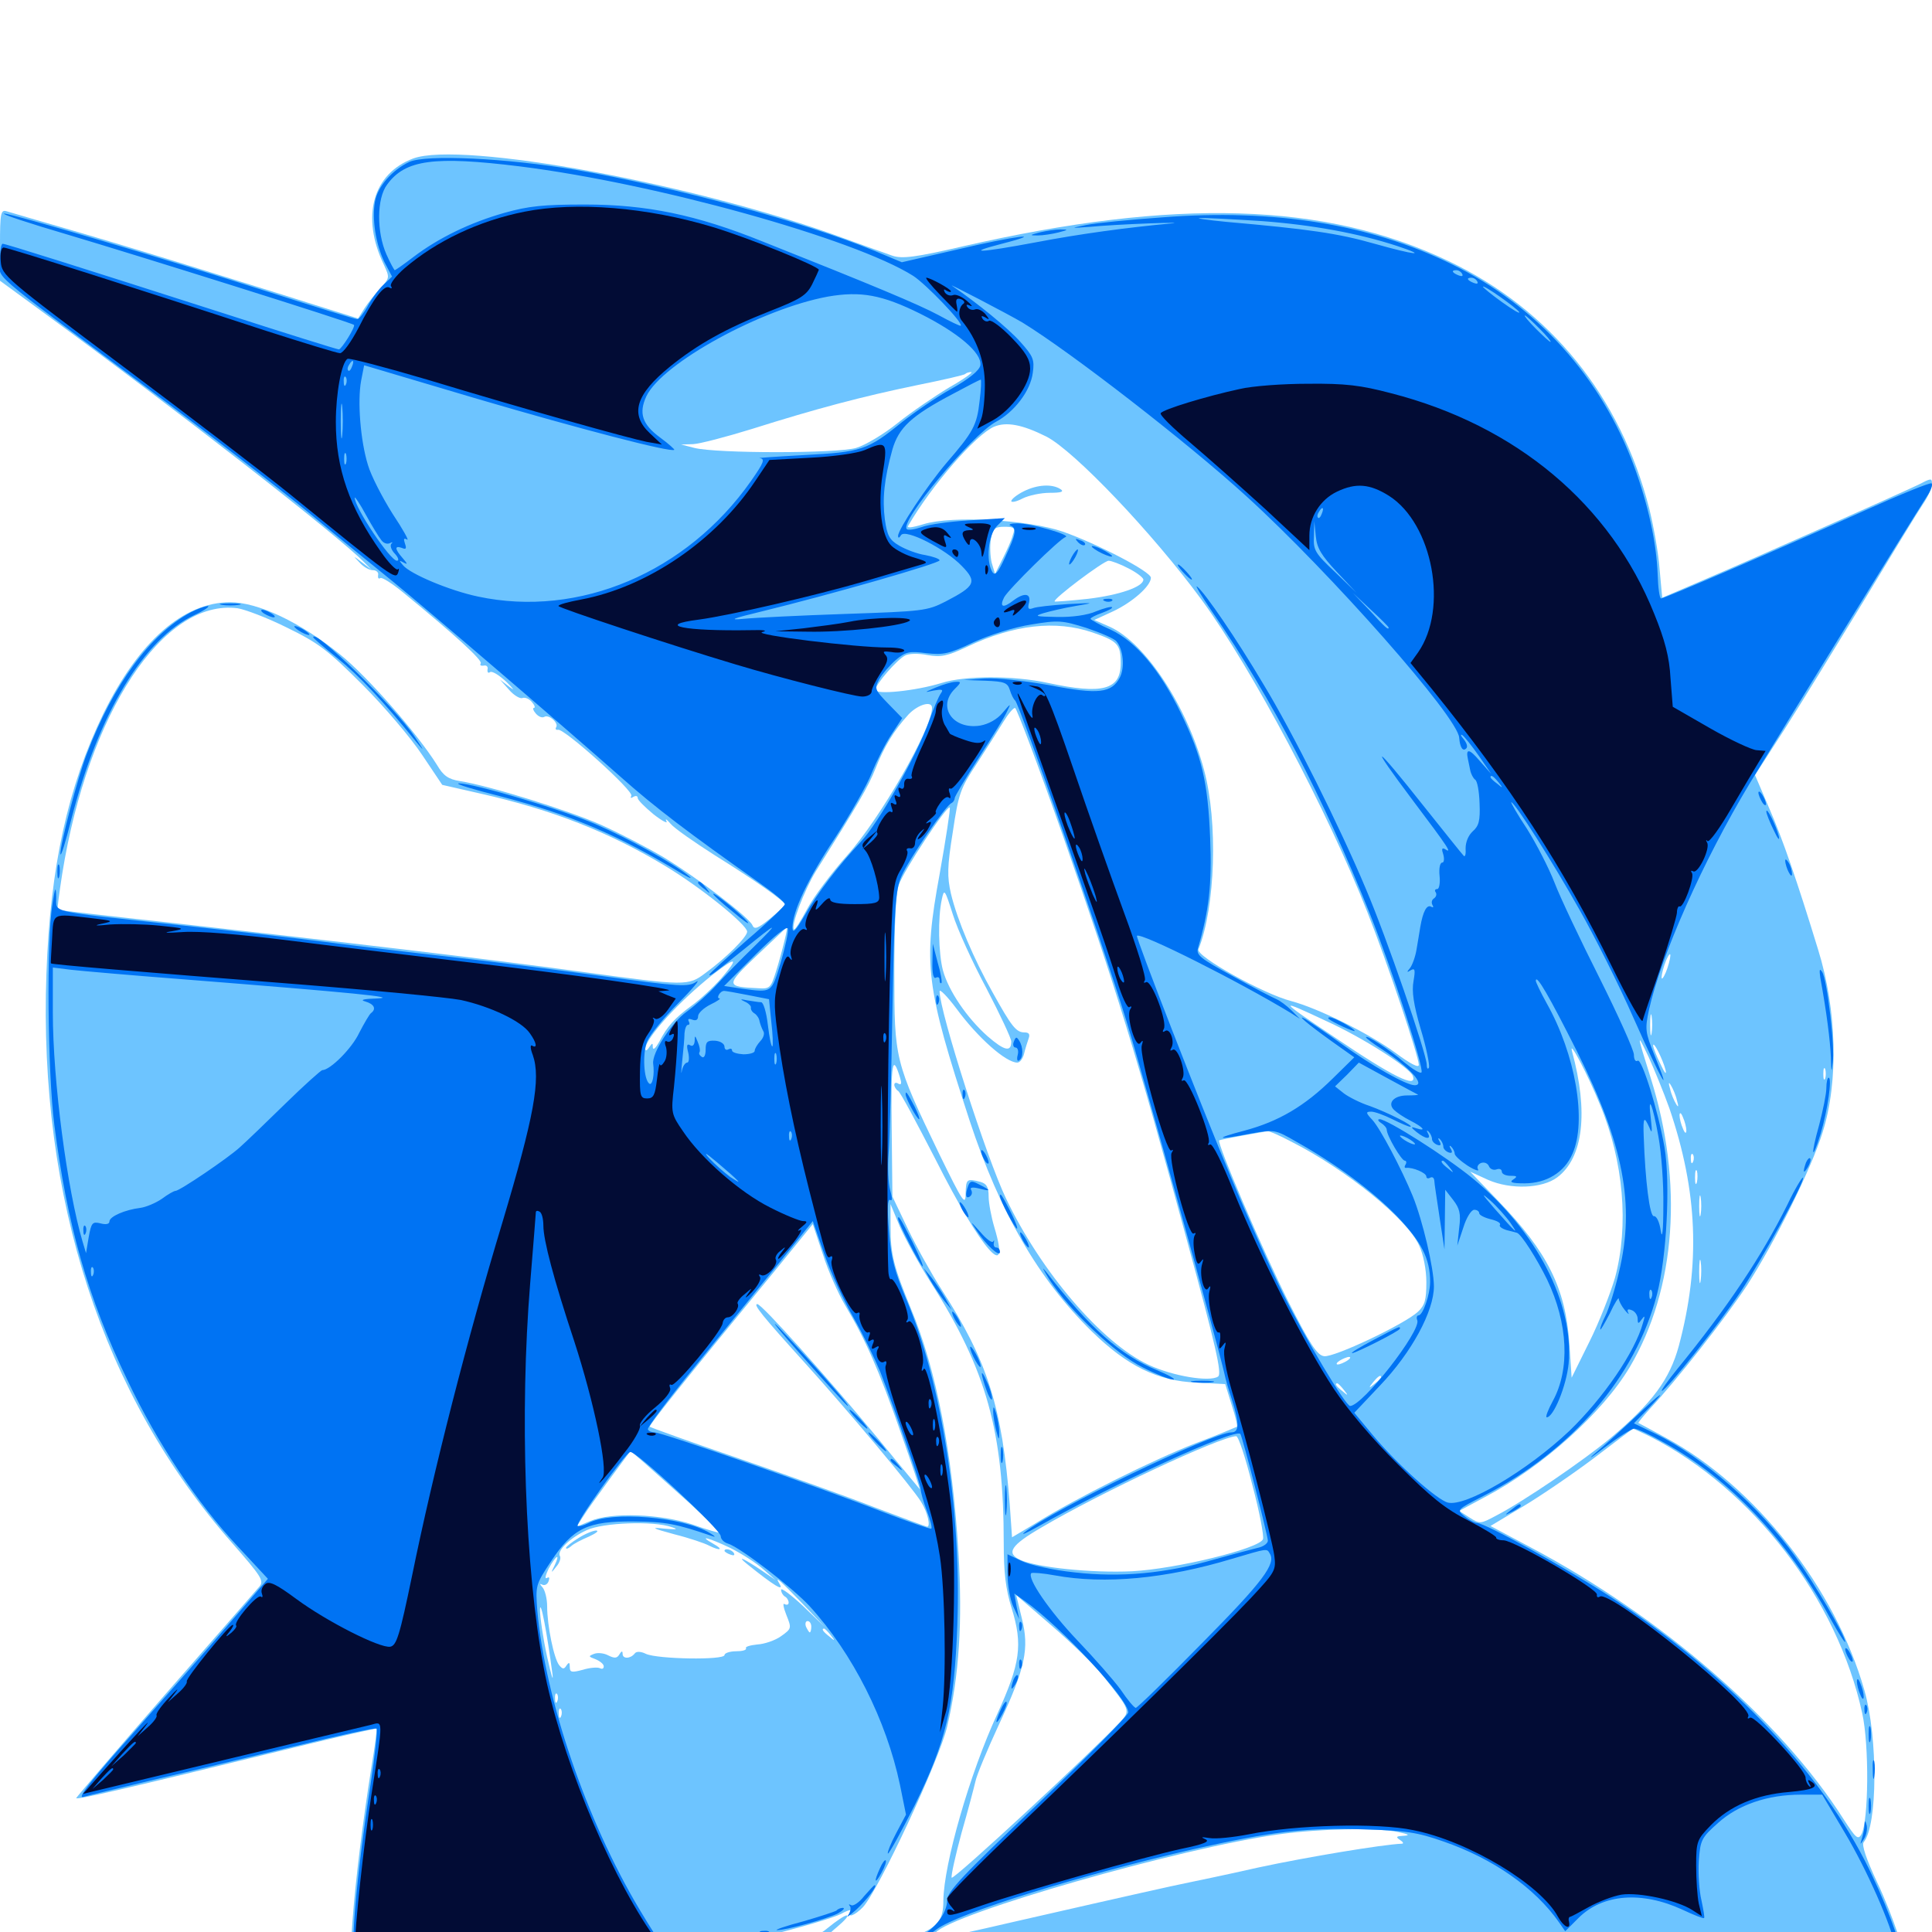 <svg xmlns="http://www.w3.org/2000/svg" viewBox="0 -1000 1000 1000">
	<path fill="#6dc4ff" d="M213.867 -917.969C192.969 -910.156 186.719 -887.891 198.633 -863.086C201.758 -856.25 201.758 -856.25 196.875 -850.781C194.141 -847.852 190.43 -843.164 188.672 -840.43L185.352 -835.156L158.594 -843.555C143.945 -848.242 119.141 -855.859 103.516 -860.742C87.891 -865.625 59.766 -874.219 41.016 -879.688C22.266 -885.156 5.273 -890.039 3.516 -890.625C0.391 -891.602 0 -889.844 0 -873.047V-854.688L24.805 -836.523C89.844 -789.062 175.195 -722.656 188.477 -708.984L192.383 -705.078L187.5 -708.789C182.617 -712.5 182.617 -712.5 186.133 -708.789C188.086 -706.641 191.016 -704.883 192.969 -704.883C194.727 -704.883 196.094 -703.711 195.703 -702.344C195.508 -700.781 195.898 -700.195 196.875 -700.781C197.656 -701.367 202.93 -698.047 208.398 -693.555C236.328 -670.703 249.805 -658.203 248.828 -656.641C248.242 -655.664 248.828 -655.273 250.391 -655.469C251.758 -655.859 252.734 -654.883 252.344 -653.516C252.148 -651.953 252.734 -651.367 253.711 -652.148C254.883 -652.734 258.594 -650.391 262.305 -646.875C265.82 -643.359 266.602 -642.188 263.867 -644.336L258.789 -648.242L263.477 -642.969C266.016 -640.039 269.141 -638.281 270.312 -638.672C271.68 -639.258 274.023 -638.281 275.391 -636.523C276.758 -634.961 277.148 -633.594 276.367 -633.594C275.586 -633.594 275.977 -632.227 277.344 -630.664C278.711 -629.102 280.469 -628.32 281.641 -628.906C283.984 -630.469 289.258 -625.781 287.891 -623.633C287.305 -622.656 287.695 -622.07 288.867 -622.266C291.992 -623.047 328.32 -590.43 326.758 -588.086C326.172 -586.914 326.562 -586.719 327.734 -587.5C329.102 -588.281 330.078 -588.086 330.078 -586.914C330.078 -585.938 333.789 -582.227 338.281 -578.516C342.773 -575 345.898 -573.438 344.922 -575C344.141 -576.562 345.117 -575.977 347.07 -573.633C349.023 -571.289 359.375 -564.062 370.117 -557.227C391.406 -543.945 406.055 -533.594 406.25 -531.836C406.25 -531.25 402.734 -527.93 398.438 -524.414C392.188 -519.336 390.43 -518.75 389.453 -521.094C387.891 -525 361.523 -545.312 343.555 -556.25C335.352 -561.133 320.703 -568.75 311.133 -573.047C293.945 -580.664 253.125 -593.359 238.086 -595.703C232.031 -596.68 229.492 -598.438 226.172 -604.102C216.016 -620.312 190.234 -649.805 176.172 -661.133C155.469 -677.93 133.594 -688.281 119.141 -688.281C94.922 -688.281 71.875 -667.969 53.516 -630.664C35.156 -592.773 25.977 -551.562 24.023 -495.898C19.922 -379.492 53.32 -277.344 120.117 -201.367C135.156 -184.18 136.719 -181.836 134.375 -178.906C132.812 -177.148 110.938 -151.953 85.742 -123.242C60.547 -94.336 39.844 -70.117 39.453 -69.336C39.062 -68.164 62.109 -73.438 152.344 -95.508C175.391 -101.172 194.531 -105.469 194.922 -105.273C195.117 -105.078 194.141 -96.484 192.383 -86.133C187.695 -56.641 183.984 -26.758 182.422 -5.273L181.055 14.844L293.164 15.039C354.883 15.039 535.742 15.82 695.312 16.602C854.883 17.383 985.742 17.773 986.133 17.383C987.891 16.016 979.688 -8.789 971.484 -25.977C966.016 -37.695 963.477 -45.117 964.648 -46.484C971.875 -55.273 972.07 -100.195 965.039 -125C950 -177.93 908.398 -230.859 862.109 -255.859C854.688 -259.961 848.438 -263.281 848.047 -263.477C847.852 -263.672 850.391 -266.797 853.711 -270.508C867.969 -285.742 892.969 -317.578 904.297 -334.766C918.555 -356.836 937.5 -394.922 943.359 -413.867C951.758 -440.234 950.781 -477.344 941.016 -508.594C930.078 -544.336 922.656 -565.82 915.82 -581.445L908.398 -598.828L923.633 -622.461C932.031 -635.547 950.391 -665.625 964.844 -689.258C979.102 -712.891 992.773 -735.352 995.312 -739.062C997.852 -742.773 1000 -747.461 1000 -749.414C1000 -752.734 999.609 -752.539 992.773 -749.023C984.18 -744.922 911.133 -712.305 880.859 -699.414L860.352 -690.625L858.984 -705.664C858.398 -713.867 855.859 -727.734 853.711 -736.523C838.867 -794.727 802.539 -839.648 749.805 -864.844C686.133 -895.312 608.203 -897.656 498.242 -872.461C473.828 -866.797 466.992 -866.016 462.109 -867.578C458.789 -868.75 447.266 -872.852 436.523 -876.758C360.742 -904.688 238.867 -927.148 213.867 -917.969ZM491.211 -799.414C483.789 -794.922 471.68 -786.719 464.648 -781.055C457.617 -775.391 447.852 -769.531 443.164 -768.164C433.398 -765.234 370.898 -765.234 359.375 -768.164L352.539 -769.922L358.789 -770.117C362.305 -770.312 375.781 -773.828 389.062 -777.93C422.461 -788.477 446.094 -794.727 474.414 -800.586C487.891 -803.32 499.219 -805.859 499.609 -806.445C500.195 -807.031 501.562 -807.422 502.734 -807.422C503.906 -807.422 498.828 -803.711 491.211 -799.414ZM541.602 -774.023C556.055 -766.602 596.484 -724.219 621.875 -689.648C648.047 -653.906 687.305 -580.078 707.812 -527.734C717.969 -502.148 734.375 -453.125 734.375 -448.828C734.375 -447.07 729.883 -449.414 722.266 -455.078C708.398 -465.234 682.227 -478.125 668.359 -481.836C653.906 -485.547 618.945 -505.078 620.312 -508.594C629.102 -530.664 630.469 -574.414 623.242 -601.367C614.453 -634.375 592.969 -667.188 574.414 -675.586L566.406 -679.102L576.172 -683.594C586.133 -688.281 595.703 -696.68 595.703 -700.977C595.703 -704.102 568.359 -718.359 550.195 -724.805C532.031 -731.055 492.773 -733.203 478.125 -728.711C471.68 -726.758 469.141 -726.562 470.117 -727.93C482.227 -748.828 505.078 -775 514.453 -779.102C520.898 -781.836 529.102 -780.273 541.602 -774.023ZM524.219 -723.047C523.633 -720.508 521.094 -715.039 518.945 -710.742L515.039 -702.93L513.281 -708.789C512.5 -712.109 512.305 -717.578 512.891 -721.094C513.867 -726.367 514.844 -727.344 519.922 -727.344C525 -727.344 525.586 -726.758 524.219 -723.047ZM583.984 -705.859C588.281 -703.711 591.797 -700.977 591.797 -700C591.797 -696.289 579.492 -691.992 563.086 -690.039C553.906 -689.062 546.094 -688.477 545.898 -688.672C544.727 -689.844 571.289 -709.766 573.828 -709.766C575.195 -709.766 579.883 -708.008 583.984 -705.859ZM148.438 -675.195C164.844 -667.188 169.531 -663.672 187.695 -645.508C199.023 -634.18 212.891 -617.773 218.555 -609.18L228.906 -593.75L248.633 -589.258C285.938 -580.859 315.234 -569.336 344.336 -551.758C362.891 -540.625 386.719 -521.289 386.719 -517.773C386.719 -515.039 375.781 -504.102 365.039 -496.289C356.25 -489.648 354.883 -489.648 301.953 -496.875C255.078 -503.32 173.828 -512.891 85.938 -522.656C55.273 -525.977 30.078 -528.906 29.883 -529.102C29.492 -529.297 30.664 -537.695 32.227 -547.852C45.703 -631.25 84.57 -690.234 123.047 -685.156C126.758 -684.57 138.281 -680.273 148.438 -675.195ZM565.43 -672.656C578.516 -668.164 580.078 -666.602 580.078 -656.641C580.078 -642.969 570.703 -640.43 542.578 -646.484C524.414 -650.391 499.805 -650.391 487.305 -646.484C474.023 -642.383 453.125 -640.234 453.125 -642.969C453.125 -645.703 464.258 -658.594 468.555 -660.742C470.312 -661.719 475.391 -661.914 480.078 -660.938C487.109 -659.766 490.234 -660.352 500.586 -665.234C524.805 -676.758 546.484 -679.102 565.43 -672.656ZM482.422 -633.594C482.422 -623.047 455.664 -576.367 438.477 -557.227C430.469 -548.242 421.094 -535.742 417.773 -529.492C414.453 -523.242 411.328 -518.359 410.938 -518.945C409.18 -520.703 416.406 -539.453 422.266 -549.023C444.141 -583.789 449.414 -592.773 453.125 -602.148C457.617 -613.477 462.5 -621.68 470.312 -630.273C475.195 -635.352 482.422 -637.5 482.422 -633.594ZM550.391 -566.797C577.539 -488.867 588.672 -452.93 614.258 -358.398C629.297 -303.32 632.617 -288.867 630.469 -287.5C626.172 -284.57 607.031 -287.695 594.531 -293.555C570.312 -304.883 538.867 -341.602 520.703 -379.688C510.742 -400.391 486.328 -476.367 486.328 -486.914C486.328 -488.281 490.234 -484.375 494.922 -478.125C506.25 -462.695 520.703 -450 526.562 -450C527.93 -450 529.492 -452.148 530.078 -454.688C530.664 -457.227 531.836 -460.742 532.422 -462.5C533.203 -464.648 532.617 -465.625 530.273 -465.625C525.977 -465.625 523.633 -468.555 513.672 -486.523C504.102 -503.516 495.508 -523.633 492.188 -537.5C490.234 -546.289 490.234 -551.172 493.164 -569.336C496.094 -589.062 497.07 -591.992 505.664 -604.883C510.742 -612.695 516.797 -622.266 519.336 -626.367C521.68 -630.273 524.414 -633.594 525.391 -633.594C526.172 -633.594 537.5 -603.516 550.391 -566.797ZM486.328 -547.461C477.734 -500.586 479.102 -489.844 501.953 -419.727C517.578 -372.461 537.5 -337.891 565.039 -310.938C583.398 -292.969 599.219 -285.156 619.336 -284.375L634.18 -283.594L637.5 -272.852C639.453 -266.992 640.625 -261.914 640.234 -261.523C639.844 -261.328 630.273 -257.227 618.75 -252.93C596.68 -244.336 557.031 -224.609 536.328 -211.719L523.828 -204.297L522.656 -221.094C518.75 -271.68 511.133 -295.703 487.305 -332.617C482.422 -340.234 474.609 -354.102 470.117 -363.477L461.914 -380.664L461.523 -416.797C461.133 -450.195 461.914 -454.883 465.82 -442.383C466.797 -439.258 466.602 -438.281 465.039 -439.062C463.867 -439.844 462.891 -439.648 462.891 -438.477C462.891 -437.5 463.867 -435.938 464.844 -435.352C466.016 -434.766 474.609 -418.555 484.375 -399.609C507.812 -353.125 523.633 -334.961 514.648 -364.844C513.086 -370.117 511.719 -377.344 511.719 -380.664C511.719 -385.547 510.742 -387.305 507.422 -388.281C500.391 -390.039 500 -389.844 499.805 -382.227C499.805 -375.586 498.438 -377.539 486.133 -402.734C463.086 -450.586 462.891 -451.758 462.891 -496.68C462.891 -520.703 463.672 -537.891 465.234 -541.992C467.578 -549.219 490.234 -583.398 491.602 -582.031C491.992 -581.641 489.648 -566.016 486.328 -547.461ZM510.547 -488.477C517.578 -475 523.438 -462.5 523.438 -460.938C523.438 -455.273 519.922 -456.055 511.133 -463.672C500.391 -473.242 491.016 -487.109 488.086 -497.656C485.742 -506.445 485.352 -525 487.5 -534.57C488.672 -540.234 489.062 -539.648 493.164 -526.758C495.508 -519.141 503.32 -501.953 510.547 -488.477ZM406.055 -513.086C405.078 -508.984 403.125 -501.758 401.562 -496.875C399.023 -488.867 398.438 -488.086 392.773 -488.477C375.391 -489.258 375.391 -489.844 391.992 -505.664C400.391 -513.672 407.422 -520.117 407.422 -520.312C407.617 -520.312 407.031 -516.992 406.055 -513.086ZM863.086 -499.023C861.914 -495.508 860.547 -493.164 860.156 -493.555C859.766 -493.945 860.352 -497.07 861.523 -500.586C862.695 -504.102 864.062 -506.445 864.453 -506.055C864.844 -505.664 864.258 -502.539 863.086 -499.023ZM373.438 -493.75C369.141 -488.867 362.109 -482.422 358.008 -479.492C349.219 -473.047 345.312 -468.75 341.211 -460.742C339.453 -457.617 338.086 -456.25 337.891 -457.812C337.891 -460.352 337.695 -460.352 335.938 -457.812C334.961 -456.25 333.984 -455.859 333.984 -457.031C333.984 -462.5 351.562 -481.836 369.141 -495.703C381.25 -505.078 382.617 -504.492 373.438 -493.75ZM686.523 -471.484C705.469 -462.891 729.492 -447.461 731.25 -443.164C733.789 -436.328 721.094 -442.578 690.82 -463.086C661.133 -483.008 661.133 -483.398 686.523 -471.484ZM854.883 -465.234C854.492 -462.695 854.102 -464.648 854.102 -469.531C854.102 -474.414 854.492 -476.367 854.883 -474.023C855.273 -471.484 855.273 -467.578 854.883 -465.234ZM944.727 -463.281C945.312 -464.648 945.117 -466.406 944.531 -466.992C943.945 -467.773 943.359 -466.602 943.555 -464.453C943.555 -462.305 944.141 -461.719 944.727 -463.281ZM864.062 -426.367C878.711 -383.398 880.273 -345.703 868.945 -303.32C864.258 -286.133 855.273 -273.828 833.594 -255.664C819.531 -243.945 788.867 -223.047 774.609 -215.625C766.211 -211.133 766.016 -211.133 760.742 -214.453L755.273 -217.969L768.75 -225.195C798.438 -240.82 829.492 -268.75 843.555 -292.383C867.578 -333.008 871.484 -387.891 854.297 -442.383C847.07 -465.43 847.07 -466.016 853.32 -452.93C856.25 -446.484 861.133 -434.57 864.062 -426.367ZM828.125 -428.32C840.43 -398.828 843.164 -365.625 835.938 -338.672C833.594 -330.664 827.734 -315.625 822.656 -305.469L813.477 -286.914L812.305 -304.492C810.352 -333.203 800.977 -351.953 775.586 -378.32L760.938 -393.555L770.312 -389.258C782.031 -384.18 798.242 -384.766 806.055 -390.625C819.531 -400.781 822.266 -424.414 813.672 -455.859C811.914 -462.695 821.875 -443.75 828.125 -428.32ZM862.109 -446.094C862.695 -443.359 861.523 -444.727 859.57 -449.023C857.422 -453.32 855.664 -457.812 855.664 -458.789C855.664 -461.719 860.742 -451.562 862.109 -446.094ZM944.727 -441.797C944.141 -440.43 943.75 -441.406 943.75 -444.141C943.75 -446.875 944.141 -447.852 944.727 -446.68C945.117 -445.312 945.117 -442.969 944.727 -441.797ZM867.969 -430.469C868.945 -427.148 868.75 -426.562 867.578 -428.516C866.602 -430.078 865.039 -433.594 864.453 -436.328C863.477 -439.648 863.672 -440.234 864.844 -438.281C865.82 -436.719 867.383 -433.203 867.969 -430.469ZM872.852 -414.844C872.852 -413.086 872.07 -413.281 871.094 -415.82C870.117 -417.969 869.336 -421.094 869.336 -422.656C869.336 -424.414 870.117 -424.219 871.094 -421.68C872.07 -419.531 872.852 -416.406 872.852 -414.844ZM668.555 -408.984C696.68 -394.727 728.516 -368.945 734.57 -355.273C736.719 -350.781 738.281 -342.773 738.281 -336.328C738.281 -327.148 737.5 -324.414 733.984 -321.094C727.148 -314.648 690.43 -297.266 685.352 -298.047C681.836 -298.438 678.125 -304.102 666.992 -325.977C653.711 -352.344 629.688 -408.594 631.055 -409.766C631.445 -409.961 637.109 -411.133 643.555 -412.305C650 -413.477 655.664 -414.453 656.25 -414.453C656.836 -414.648 662.305 -412.305 668.555 -408.984ZM874.414 -406.641C875 -408.008 874.805 -409.766 874.219 -410.352C873.633 -411.133 873.047 -409.961 873.242 -407.812C873.242 -405.664 873.828 -405.078 874.414 -406.641ZM876.367 -398.828C875.781 -397.266 875.195 -397.852 875.195 -400C875 -402.148 875.586 -403.32 876.172 -402.539C876.758 -401.953 876.953 -400.195 876.367 -398.828ZM878.32 -388.086C877.734 -386.133 877.344 -387.305 877.344 -390.43C877.344 -393.75 877.734 -395.117 878.32 -393.945C878.711 -392.578 878.711 -389.844 878.32 -388.086ZM880.273 -371.484C879.883 -368.945 879.492 -370.898 879.492 -375.781C879.492 -380.664 879.883 -382.617 880.273 -380.273C880.664 -377.734 880.664 -373.828 880.273 -371.484ZM481.836 -336.133C510.742 -290.625 519.531 -258.789 519.531 -201.172C519.531 -186.133 520.508 -177.539 523.633 -167.578C529.492 -148.633 528.125 -139.062 516.211 -112.891C501.953 -82.031 488.477 -35.156 488.281 -16.211C488.281 -6.25 485.547 -2.734 474.219 1.953C465.625 5.664 425.781 8.594 425.781 5.469C425.781 4.492 429.102 0.781 433.203 -2.539C437.109 -5.859 439.453 -8.398 438.281 -8.594C437.109 -8.594 432.812 -5.664 428.516 -2.148C418.945 6.055 399.609 10.938 377.93 10.938L362.305 10.742L395.508 2.344C413.867 -2.148 431.641 -7.422 435.352 -9.375C438.867 -11.328 441.211 -11.914 440.625 -10.742C438.086 -6.836 442.578 -8.594 446.68 -12.891C454.883 -21.875 486.133 -88.867 490.234 -106.25C496.484 -132.812 498.242 -160.352 496.094 -196.289C492.969 -248.047 484.57 -291.406 471.484 -322.656C462.695 -344.141 460.938 -350.586 460.938 -365.039V-376.758L465.625 -365.43C468.359 -359.18 475.586 -345.898 481.836 -336.133ZM437.305 -324.609C447.852 -307.031 455.273 -290.039 466.211 -258.594C472.07 -241.992 476.367 -228.906 475.977 -229.297C475.586 -229.883 466.016 -241.211 455.078 -254.688C427.734 -287.695 394.336 -325 391.992 -325C389.648 -325 394.531 -318.945 416.797 -294.336C439.062 -269.727 472.07 -230.273 476.758 -222.656C480.078 -217.383 481.836 -209.766 479.883 -209.766C479.492 -209.766 467.383 -214.258 452.93 -219.727C438.477 -225.391 406.641 -236.719 381.836 -245.312C357.227 -253.711 336.719 -261.133 336.328 -261.523C335.742 -262.109 352.344 -283.008 400.391 -341.406L420.703 -366.406L425.977 -350.586C428.711 -341.992 433.984 -330.273 437.305 -324.609ZM880.273 -337.305C879.883 -334.18 879.492 -336.328 879.492 -341.602C879.492 -347.07 879.883 -349.414 880.273 -347.07C880.664 -344.531 880.664 -340.234 880.273 -337.305ZM697.266 -295.703C695.703 -294.727 693.555 -293.75 692.383 -293.75C691.406 -293.75 691.797 -294.727 693.359 -295.703C694.922 -296.68 697.266 -297.656 698.242 -297.656C699.414 -297.656 698.828 -296.68 697.266 -295.703ZM714.844 -287.109C714.844 -286.719 713.281 -285.156 711.523 -283.789C708.398 -281.25 708.203 -281.445 710.742 -284.57C713.281 -287.695 714.844 -288.672 714.844 -287.109ZM695.508 -280.664C698.047 -277.539 697.852 -277.344 694.922 -279.883C691.602 -282.422 690.625 -283.984 692.188 -283.984C692.578 -283.984 694.141 -282.422 695.508 -280.664ZM854.102 -256.445C907.227 -229.297 950.977 -172.461 963.867 -113.281C967.578 -96.68 967.188 -57.422 963.477 -50.586C961.719 -47.461 960.547 -48.633 954.102 -58.594C921.68 -109.57 859.766 -163.281 792.383 -199.023L771.484 -210.156L788.086 -220.117C797.266 -225.586 813.867 -236.914 824.805 -245.117C835.742 -253.516 844.922 -260.352 845.312 -260.547C845.508 -260.547 849.609 -258.594 854.102 -256.445ZM648.242 -231.25C651.953 -217.383 654.297 -204.883 653.711 -203.32C651.953 -198.438 608.594 -187.891 585.938 -186.719C564.844 -185.742 536.914 -188.672 528.125 -192.578C520.508 -196.094 523.242 -200.195 539.062 -209.375C569.531 -227.344 631.25 -256.25 639.844 -256.641C641.016 -256.641 644.727 -245.312 648.242 -231.25ZM357.031 -221.875C365.82 -213.672 372.852 -207.031 372.656 -206.641C372.266 -206.445 366.016 -208.203 358.398 -210.938C341.992 -216.406 316.406 -217.383 305.469 -212.695L298.438 -209.766L301.953 -215.234C303.711 -218.164 310.156 -226.953 315.82 -234.766L326.367 -249.023L333.594 -242.773C337.5 -239.258 348.047 -229.883 357.031 -221.875ZM347.656 -209.57C351.367 -208.398 350.391 -208.203 343.75 -208.789C336.523 -209.57 337.5 -208.984 349.023 -205.859C356.836 -203.906 364.844 -201.172 366.992 -200C372.852 -197.07 374.805 -197.852 369.141 -200.977C360.938 -205.664 366.797 -204.102 377.93 -198.828C383.789 -195.898 391.406 -191.016 394.922 -187.891L401.367 -182.227L394.531 -186.914C385.352 -193.164 380.664 -195.312 386.719 -190.43C400.781 -179.102 406.25 -175.781 403.32 -180.469C400.781 -184.766 403.906 -181.836 415.039 -170.312L426.758 -158.008L415.625 -168.75C409.375 -174.609 404.297 -178.32 404.297 -177.148C404.297 -175.781 405.273 -174.219 406.25 -173.633C407.422 -173.047 408.203 -171.484 408.203 -170.508C408.203 -169.336 407.227 -169.141 406.055 -169.727C405.078 -170.508 405.469 -167.969 407.031 -164.062C409.766 -157.227 409.766 -157.031 404.297 -153.125C401.367 -150.977 395.703 -149.023 391.992 -148.828C388.281 -148.438 385.547 -147.656 386.133 -146.875C386.523 -145.898 384.18 -145.312 381.055 -145.312C377.734 -145.312 375 -144.336 375 -143.359C375 -140.625 340.43 -141.211 334.375 -143.945C331.641 -145.312 329.297 -145.312 328.516 -144.141C326.367 -141.406 322.266 -141.211 322.266 -143.945C322.266 -145.703 321.68 -145.508 320.508 -143.555C319.336 -141.602 317.969 -141.602 314.844 -143.164C312.695 -144.336 309.375 -144.727 307.422 -143.945C304.492 -142.773 304.492 -142.578 308.203 -141.211C310.547 -140.234 312.5 -138.672 312.5 -137.5C312.5 -136.328 311.719 -135.938 310.547 -136.523C309.57 -137.109 305.469 -136.914 301.758 -135.742C295.898 -134.18 294.922 -134.375 294.922 -137.109C294.922 -139.648 294.531 -139.844 293.164 -137.891C291.992 -135.938 291.211 -135.938 289.453 -138.086C286.719 -141.406 283.203 -158.594 283.203 -168.555C283.203 -172.656 282.031 -176.953 280.859 -178.32C279.297 -180.078 279.297 -180.469 280.469 -179.883C281.836 -179.102 283.398 -179.883 283.984 -181.641C284.57 -183.398 284.375 -183.984 283.008 -183.203C281.836 -182.617 282.422 -184.766 283.984 -188.086C287.695 -194.922 290.234 -196.484 287.109 -189.844C284.961 -185.547 285.156 -185.547 287.891 -189.062C289.648 -191.016 290.43 -193.555 289.844 -194.531C288.086 -197.266 295.117 -204.102 303.711 -208.008C312.109 -211.914 338.281 -212.891 347.656 -209.57ZM361.328 -205.859C359.766 -206.836 357.031 -207.617 355.469 -207.617C353.516 -207.617 353.906 -207.031 356.445 -205.859C361.719 -203.516 364.844 -203.516 361.328 -205.859ZM570.898 -132.617C585.156 -114.648 585.156 -114.648 579.883 -108.789C566.016 -93.945 493.164 -26.367 492.578 -28.125C492.188 -29.102 494.531 -39.648 497.656 -51.172C500.977 -62.695 504.102 -74.609 504.883 -77.93C505.469 -81.055 510.938 -94.141 516.797 -106.836C530.859 -136.914 532.812 -146.68 528.906 -162.305L525.977 -174.414L544.531 -158.398C554.688 -149.609 566.602 -138.086 570.898 -132.617ZM285.938 -133.594C286.523 -128.711 285.352 -132.812 283.203 -142.383C281.055 -152.148 279.492 -163.086 279.492 -166.797C279.688 -173.047 283.203 -154.492 285.938 -133.594ZM419.922 -158.008C419.922 -156.445 419.531 -155.078 419.141 -155.078C418.75 -155.078 417.969 -156.445 417.188 -158.008C416.602 -159.57 416.992 -160.938 417.969 -160.938C419.141 -160.938 419.922 -159.57 419.922 -158.008ZM429.883 -153.711C432.422 -150.586 432.227 -150.391 429.297 -152.93C425.977 -155.469 425 -157.031 426.562 -157.031C426.953 -157.031 428.516 -155.469 429.883 -153.711ZM288.477 -119.531C287.891 -117.969 287.305 -118.555 287.305 -120.703C287.109 -122.852 287.695 -124.023 288.281 -123.242C288.867 -122.656 289.062 -120.898 288.477 -119.531ZM290.43 -111.719C289.844 -110.156 289.258 -110.742 289.258 -112.891C289.062 -115.039 289.648 -116.211 290.234 -115.43C290.82 -114.844 291.016 -113.086 290.43 -111.719ZM723.633 -51.758C729.102 -50.586 730.078 -50 726.562 -49.805C722.656 -49.609 722.266 -49.219 724.609 -47.656C726.172 -46.68 726.758 -45.703 725.586 -45.703C715.82 -45.312 676.758 -38.867 651.367 -33.398C634.18 -29.492 616.992 -25.977 613.281 -25.195C606.641 -23.828 591.406 -20.508 523.047 -4.883C484.375 4.102 480.859 4.492 484.18 0.391C492.578 -9.57 611.133 -43.555 662.109 -50.586C683.594 -53.516 712.305 -54.102 723.633 -51.758ZM529.883 -745.703C526.367 -743.945 523.438 -741.602 523.438 -740.625C523.438 -739.844 525.977 -740.234 529.297 -741.992C532.422 -743.555 538.672 -744.922 543.359 -744.922C549.414 -744.922 550.977 -745.508 548.828 -746.875C544.531 -749.609 536.914 -749.219 529.883 -745.703ZM299.414 -203.906C295.898 -201.758 292.969 -199.414 292.969 -198.828C292.969 -198.047 294.141 -198.438 295.508 -199.609C296.875 -200.977 301.172 -203.125 304.883 -204.688C308.594 -206.445 310.156 -207.617 308.594 -207.812C307.031 -207.812 302.734 -206.055 299.414 -203.906ZM375 -197.266C375 -198.828 378.711 -198.047 379.883 -196.094C380.469 -194.922 379.688 -194.727 378.125 -195.312C376.367 -195.898 375 -196.875 375 -197.266Z"/>
	<path fill="#0073f3" d="M211.914 -916.211C203.125 -912.109 195.508 -903.516 194.141 -895.898C192.383 -886.719 194.531 -873.438 199.023 -864.258L202.93 -856.836L198.438 -852.539C195.898 -850.195 192.188 -845.117 190.234 -841.406C188.281 -837.891 185.742 -834.766 184.961 -834.766C183.984 -834.766 163.672 -841.016 139.844 -848.633C85.742 -866.016 6.055 -889.453 2.148 -889.453C0.391 -889.258 15.234 -884.375 35.156 -878.516C71.289 -867.773 182.227 -833.008 183.203 -831.836C184.18 -831.055 176.758 -819.141 175.391 -819.141C174.609 -819.141 148.242 -827.344 116.797 -837.5C40.625 -861.914 2.93 -873.828 1.367 -873.828C0.586 -873.828 0 -869.922 0 -865.234C0 -855.078 -8.789 -862.695 76.172 -799.219C106.836 -776.367 144.141 -747.461 159.18 -735.156C174.219 -722.656 194.141 -706.445 203.32 -699.023C221.289 -684.375 289.453 -625.977 321.289 -597.852C339.062 -582.031 356.641 -568.75 393.164 -542.969C400.391 -537.891 406.25 -533.008 406.25 -532.031C406.25 -531.055 397.461 -522.656 386.719 -513.477C375.977 -504.102 367.188 -496.094 367.188 -495.508C367.188 -494.336 369.727 -496.289 384.766 -508.398C402.734 -523.047 403.906 -523.438 390.625 -510.352C383.594 -503.516 374.609 -494.336 370.703 -490.039C366.797 -485.742 359.961 -479.688 355.469 -476.367C347.656 -470.898 337.305 -454.883 338.086 -449.414C338.867 -443.75 337.695 -438.086 336.133 -439.062C333.203 -441.016 332.422 -454.688 334.961 -460.938C336.328 -464.258 343.555 -473.242 351.172 -480.859C358.789 -488.477 362.891 -493.555 360.352 -491.797C356.25 -489.062 351.953 -489.258 312.109 -494.727C288.086 -498.047 252.734 -502.539 233.398 -504.688C214.062 -506.836 184.57 -510.352 167.969 -512.5C151.367 -514.648 116.992 -518.555 91.797 -521.289C23.633 -528.711 29.297 -527.344 29.102 -535.742C28.906 -541.602 28.516 -541.016 27.148 -532.031C24.023 -513.086 24.609 -445.312 28.125 -417.773C34.766 -365.82 45.508 -328.125 65.82 -285.938C81.445 -252.93 102.344 -221.68 122.852 -199.805L138.672 -182.812L118.75 -159.766C107.812 -146.875 85.156 -121.289 68.555 -102.539C47.07 -78.516 39.648 -68.945 43.164 -69.922C45.703 -70.703 62.305 -74.609 80.078 -78.906C97.852 -83.008 130.664 -91.016 153.125 -96.289C175.586 -101.758 194.336 -105.859 194.922 -105.273C195.508 -104.688 194.141 -91.797 191.797 -76.367C184.375 -28.32 180.859 12.695 184.18 12.891C217.188 13.672 366.211 12.109 361.719 10.938C358.203 10.156 353.516 9.961 351.367 10.352C345.898 11.914 343.359 8.984 330.859 -11.914C303.516 -57.812 282.227 -120.312 278.125 -166.211C277.148 -179.297 277.148 -179.688 285.156 -191.797C296.68 -209.18 304.102 -212.695 328.125 -212.5C344.727 -212.305 349.805 -211.328 368.164 -205.078C370.703 -204.102 370.508 -204.688 367.188 -206.641C353.711 -214.844 316.211 -217.969 304.688 -211.719C302.344 -210.547 299.805 -209.766 299.023 -210.156C297.266 -210.938 323.242 -247.461 326.172 -248.438C328.906 -249.414 373.047 -208.203 373.047 -204.883C373.047 -203.32 374.805 -201.562 376.953 -200.977C383.203 -199.023 410.352 -178.125 419.141 -168.555C441.406 -144.141 458.789 -109.57 465.82 -76.172L468.945 -60.742L463.867 -51.172C460.938 -45.703 459.18 -41.016 459.57 -40.625C459.961 -40.039 466.211 -51.367 473.438 -65.625C489.648 -98.438 493.945 -116.211 495.508 -158.984C497.656 -218.555 487.305 -284.766 469.141 -327.344C463.086 -341.797 461.133 -349.023 460.156 -362.695C459.18 -374.023 459.375 -379.688 460.742 -378.906C461.914 -378.125 461.914 -379.883 460.742 -383.984C459.766 -387.5 459.375 -396.094 459.961 -403.125C460.547 -410.156 461.328 -443.359 461.914 -477.148C462.891 -530.859 463.477 -539.453 466.602 -546.484C470.312 -555.078 489.648 -583.398 492.578 -584.375C493.359 -584.766 494.141 -585.938 494.141 -586.914C494.141 -587.695 499.805 -597.266 506.641 -607.812C513.477 -618.359 520.117 -629.102 521.289 -631.836C523.438 -636.133 523.242 -636.133 518.945 -631.055C516.211 -627.734 511.719 -625.195 507.227 -624.414C493.164 -622.266 484.961 -634.18 494.141 -643.359C497.656 -646.875 497.656 -647.266 494.531 -647.07C492.773 -647.07 488.086 -645.703 484.375 -644.141C478.32 -641.602 478.125 -641.406 483.203 -642.578C487.695 -643.359 488.477 -643.164 486.914 -641.016C485.938 -639.648 483.008 -633.008 480.664 -626.172C474.609 -609.18 454.492 -573.633 445.508 -564.258C433.984 -551.953 423.438 -538.281 416.602 -526.367C411.914 -518.359 410.352 -516.602 410.156 -519.727C410.156 -528.125 417.969 -544.922 432.422 -566.602C440.234 -578.711 448.828 -593.75 451.172 -599.805C453.711 -606.055 458.203 -615.039 461.328 -619.727L466.992 -628.32L459.766 -635.742C452.734 -642.969 452.539 -643.555 455.078 -648.438C456.641 -651.172 460.547 -655.664 463.672 -658.398C468.75 -662.695 470.703 -663.086 479.492 -661.914C488.281 -660.938 491.211 -661.523 503.906 -667.578C512.5 -671.484 525 -675.391 533.789 -676.758C547.852 -679.102 549.805 -678.906 562.305 -675C569.727 -672.461 576.758 -669.531 577.93 -667.969C581.445 -663.867 582.227 -654.492 579.688 -649.414C575.391 -641.211 568.555 -640.43 543.359 -645.312C530.273 -647.656 515.82 -649.219 509.766 -648.828L499.023 -648.047L510.156 -647.656C519.727 -647.266 521.484 -646.68 522.656 -642.969C523.438 -640.43 524.609 -638.086 525.391 -637.5C527.539 -636.133 570.117 -513.477 582.812 -472.266C591.602 -443.945 630.469 -303.711 633.789 -288.867C634.18 -286.719 635.938 -280.664 637.695 -275.391C641.602 -262.891 641.406 -258.594 637.305 -258.594C627.344 -258.398 544.727 -218.555 530.273 -206.836C528.125 -205.078 531.25 -206.445 537.109 -209.766C577.344 -232.422 639.062 -260.742 641.992 -257.812C642.969 -256.836 656.25 -205.078 656.25 -202.539C656.25 -201.172 653.906 -199.414 650.977 -198.828C647.852 -198.047 638.086 -195.508 629.102 -192.969C603.32 -185.547 580.078 -183.398 556.25 -186.133C544.922 -187.305 532.812 -190.039 528.906 -191.992L521.484 -195.508V-185.352C521.484 -179.688 522.852 -172.07 524.414 -168.555L527.539 -161.914L526.172 -168.555L525 -175.195L530.469 -171.289C549.609 -157.617 583.984 -120.508 583.984 -113.672C583.984 -112.109 562.891 -90.82 537.109 -66.211C498.242 -29.297 490.234 -20.898 490.234 -16.406C490.234 -9.961 484.18 -1.758 476.172 2.344C473.047 3.906 463.086 6.055 454.492 6.836L438.477 8.398L451.172 8.594C465.625 8.789 475 6.055 484.766 -1.367C495.703 -9.766 559.961 -29.688 618.164 -42.969C658.203 -51.953 675.391 -54.102 705.664 -53.125C727.539 -52.539 733.789 -51.562 747.07 -46.875C772.656 -38.086 794.531 -22.852 807.031 -4.883L810.156 -0.391L816.992 -7.227C829.492 -19.727 849.805 -21.289 870.898 -11.523C876.758 -8.789 881.641 -6.836 882.031 -7.227C882.422 -7.422 881.641 -11.719 880.664 -16.406C879.492 -21.289 878.906 -30.469 879.297 -36.719C880.078 -47.656 880.664 -48.828 889.258 -56.445C899.609 -65.82 914.844 -71.094 932.227 -71.094H943.164L954.883 -51.367C966.406 -32.031 978.711 -4.102 981.445 8.789L982.812 15.43L860.156 14.258C792.578 13.477 663.281 12.891 572.852 12.891C466.016 12.891 408.008 12.109 407.227 10.938C406.445 9.766 405.078 9.57 403.906 10.156C402.734 10.938 395.117 12.109 386.914 12.891C378.125 13.672 406.055 14.453 455.273 14.648C500.977 14.648 638.672 15.43 761.328 16.211C983.203 17.383 984.375 17.383 984.375 13.477C984.375 6.641 975.195 -17.578 965.039 -37.305C940.039 -85.742 892.383 -134.961 833.984 -173.242C810.547 -188.477 768.75 -211.719 764.453 -211.719C763.281 -211.719 760.352 -213.281 758.008 -215.234C753.906 -218.555 753.906 -218.555 767.969 -225.781C813.867 -249.414 846.484 -287.305 857.617 -329.883C862.695 -349.414 864.648 -387.5 861.523 -406.25C858.203 -425.195 849.805 -452.344 847.656 -450.977C846.484 -450.195 845.703 -451.758 845.703 -454.102C845.703 -456.445 837.695 -474.219 827.93 -493.75C818.164 -513.086 807.617 -535.352 804.688 -542.969C801.758 -550.586 795.312 -563.086 790.43 -570.898C785.352 -578.516 781.836 -584.766 782.227 -584.766C783.984 -584.766 803.516 -554.102 817.773 -528.711C825.195 -515.625 837.891 -490.43 845.703 -472.656C859.961 -440.625 866.016 -430.078 856.25 -454.102C851.562 -465.625 851.367 -467.383 853.516 -477.344C859.766 -505.469 881.445 -554.297 905.664 -594.531C923.047 -623.242 986.523 -726.172 998.047 -744.141C999.609 -746.68 1000.391 -749.219 999.805 -749.805C999.023 -750.391 983.789 -744.141 965.625 -735.938C922.656 -716.602 861.523 -690.234 859.766 -690.234C858.984 -690.234 858.203 -695.898 858.008 -702.539C857.422 -718.945 853.125 -738.672 845.898 -758.398C828.906 -804.688 795.508 -841.797 750.977 -863.477C708.984 -883.984 659.375 -891.992 601.758 -887.5C584.961 -886.328 567.383 -884.57 562.5 -883.594C553.711 -881.836 553.711 -881.836 564.453 -882.617C570.312 -883.203 583.984 -883.984 594.727 -884.375C605.469 -884.766 610.742 -884.766 606.445 -884.375C583.203 -882.227 558.789 -878.906 536.328 -874.609C507.227 -869.141 498.828 -868.75 518.555 -873.828C542.773 -880.078 525.391 -877.93 495.703 -870.898L466.797 -864.258L452.734 -870.117C416.797 -884.961 349.609 -903.125 297.852 -912.109C262.109 -918.164 220.703 -920.117 211.914 -916.211ZM269.141 -913.867C339.258 -905.078 441.992 -876.562 472.656 -857.227C479.297 -852.93 498.633 -832.812 497.266 -831.445C497.07 -831.055 491.797 -833.594 485.742 -836.914C475.586 -842.383 451.758 -852.344 394.727 -875C360.352 -888.867 334.57 -894.141 302.734 -894.141C281.25 -894.141 273.633 -893.359 261.133 -889.844C243.164 -884.766 226.953 -876.758 214.258 -867.188C209.18 -863.281 204.688 -860.156 204.297 -860.156C204.102 -860.156 201.953 -863.867 200 -868.359C194.922 -879.883 194.922 -897.266 200.391 -904.492C209.766 -917.383 224.609 -919.336 269.141 -913.867ZM653.32 -885.547C679.297 -883.594 702.93 -879.297 723.242 -872.656C739.648 -867.188 732.227 -867.969 711.523 -873.828C692.383 -879.297 676.953 -881.445 634.766 -885.156C624.609 -886.133 618.359 -887.109 621.094 -887.109C623.828 -887.305 638.281 -886.523 653.32 -885.547ZM503.32 -868.75C504.102 -869.336 502.93 -869.922 500.781 -869.727C498.633 -869.727 498.047 -869.141 499.609 -868.555C500.977 -867.969 502.734 -868.164 503.32 -868.75ZM493.164 -866.016C495.703 -866.992 495.898 -867.773 494.141 -867.773C492.578 -867.773 489.453 -866.992 487.305 -866.016C484.766 -865.039 484.57 -864.258 486.328 -864.258C487.891 -864.258 491.016 -865.039 493.164 -866.016ZM740.234 -866.016C738.672 -866.992 736.523 -867.969 735.352 -867.969C734.375 -867.969 734.766 -866.992 736.328 -866.016C737.891 -865.039 740.234 -864.062 741.211 -864.062C742.383 -864.062 741.797 -865.039 740.234 -866.016ZM756.836 -858.203C757.422 -857.031 756.641 -856.836 755.078 -857.422C751.562 -858.789 750.977 -860.156 753.711 -860.156C754.883 -860.156 756.25 -859.375 756.836 -858.203ZM764.648 -854.297C765.234 -853.125 764.453 -852.93 762.891 -853.516C759.375 -854.883 758.789 -856.25 761.523 -856.25C762.695 -856.25 764.062 -855.469 764.648 -854.297ZM529.297 -833.008C554.688 -817.383 614.648 -770.898 645.117 -743.164C688.672 -703.516 754.688 -628.711 755.273 -618.164C755.664 -613.086 757.227 -610.742 758.984 -612.695C759.766 -613.477 759.18 -615.43 757.617 -617.383C756.055 -619.141 755.859 -620.117 756.836 -619.531C758.008 -618.75 761.719 -614.062 765.43 -608.789L771.875 -599.414L765.82 -606.25C760.547 -612.5 758.594 -612.695 759.766 -607.227C759.961 -606.25 760.547 -603.516 760.938 -601.562C761.328 -599.414 762.5 -597.266 763.477 -596.484C764.648 -595.898 765.625 -590.43 765.82 -584.18C766.211 -575.195 765.43 -572.461 762.305 -569.727C759.961 -567.578 758.594 -564.062 758.594 -560.938C758.789 -558.008 758.398 -556.25 757.617 -557.031C756.836 -557.812 747.461 -569.531 736.719 -583.008C710.938 -615.625 707.617 -617.188 731.25 -585.742C749.805 -561.133 751.953 -557.812 747.852 -560.547C746.289 -561.328 746.094 -560.547 747.07 -557.617C747.656 -555.469 747.461 -553.516 746.484 -553.516C745.312 -553.516 744.727 -550.391 745.117 -546.68C745.508 -542.969 744.922 -539.844 743.945 -539.844C742.773 -539.844 742.383 -539.062 743.164 -538.086C743.75 -537.109 743.359 -535.742 742.188 -534.961C741.016 -534.18 740.82 -532.812 741.406 -531.641C742.188 -530.469 741.797 -530.078 740.82 -530.664C738.477 -532.031 736.523 -528.125 735.156 -520.312C734.766 -517.578 733.789 -512.305 733.203 -508.594C732.617 -504.883 731.055 -500.586 729.883 -499.023C727.93 -496.68 728.125 -496.484 730.273 -497.852C732.422 -499.023 732.617 -498.047 731.641 -492.188C730.664 -486.914 731.641 -480.078 735.352 -467.383C738.281 -457.812 740.039 -448.828 739.648 -447.461C739.062 -446.289 738.477 -446.875 738.477 -449.023C738.086 -455.469 717.773 -514.648 706.836 -540.234C693.75 -571.484 669.141 -620.898 653.906 -645.898C640.039 -669.336 623.828 -692.969 619.727 -696.289C618.164 -697.656 621.68 -691.797 627.539 -683.203C658.203 -638.672 684.961 -587.109 708.984 -527.148C720.703 -497.852 737.305 -446.484 735.742 -444.922C735.156 -444.141 731.055 -446.68 726.758 -450.195C719.141 -456.836 707.031 -464.648 707.031 -463.086C707.031 -462.695 710.742 -459.766 715.43 -456.836C729.688 -447.461 738.086 -438.281 732.227 -438.281C727.93 -438.281 710.156 -448.242 694.531 -459.57C685.938 -465.82 677.344 -471.484 675.781 -472.461C670.508 -475.391 676.367 -470.312 688.867 -461.328L700.977 -452.734L689.844 -441.797C675.195 -427.344 661.719 -419.531 644.336 -414.844C627.93 -410.547 629.492 -409.766 647.461 -413.281C659.57 -415.43 659.961 -415.43 671.094 -408.984C691.602 -397.461 710.156 -383.789 723.242 -370.312C735.742 -357.227 740.234 -348.438 740.234 -336.523C740.234 -330.078 736.523 -319.141 734.18 -319.141C733.398 -319.141 733.008 -317.969 733.594 -316.602C735.547 -311.133 705.469 -272.461 698.828 -272.266C696.484 -272.266 675.781 -306.836 664.062 -330.469C657.617 -343.359 645.703 -370.117 637.5 -389.844C621.289 -428.516 587.695 -515.039 588.477 -515.625C590.43 -517.578 641.211 -491.992 667.969 -475.781L672.852 -472.656L668.555 -476.953C666.016 -479.492 662.5 -482.031 660.742 -482.812C658.789 -483.594 648.633 -488.867 638.086 -494.727C621.289 -503.906 618.945 -505.664 620.117 -509.375C625.781 -528.906 627.344 -542.188 626.367 -566.211C625.195 -595.312 622.07 -608.398 611.328 -630.664C600.391 -653.32 587.891 -667.969 575 -674.023C569.141 -676.562 564.453 -679.297 564.453 -679.688C564.453 -680.273 567.188 -681.641 570.508 -682.812C573.633 -683.984 575.977 -685.156 575.586 -685.742C575 -686.133 571.289 -685.156 567.383 -683.594C563.086 -681.641 554.883 -680.469 547.07 -680.664C536.133 -680.859 534.961 -681.055 540.039 -682.617C543.359 -683.594 550.781 -685.352 556.641 -686.328C566.992 -688.086 566.797 -688.086 552.539 -687.305C544.336 -686.719 536.328 -685.938 534.57 -685.156C532.227 -684.375 531.836 -684.961 532.617 -688.086C533.789 -692.969 530.078 -693.359 524.609 -689.258C519.141 -684.961 517.188 -685.742 519.727 -690.82C522.07 -695.117 548.242 -720.898 551.562 -722.07C554.688 -723.047 533.008 -729.297 526.562 -729.102C523.242 -729.102 521.68 -728.516 523.047 -727.93C526.367 -726.562 525.977 -723.828 520.312 -711.719C516.602 -703.516 515.039 -701.758 513.672 -703.906C510.156 -709.57 511.523 -723.242 516.016 -727.734L520.117 -731.836L501.758 -730.664C491.602 -730.078 480.469 -728.516 476.953 -727.148C473.438 -725.977 469.922 -725.391 469.336 -726.172C465.43 -729.883 502.93 -774.805 515.43 -781.641C525 -786.719 533.398 -797.656 534.57 -807.031C535.547 -813.867 534.766 -815.625 528.125 -823.047C521.68 -830.273 506.055 -842.969 492.969 -851.953C488.672 -854.688 522.07 -837.305 529.297 -833.008ZM786.328 -838.477C786.914 -837.305 783.008 -839.648 777.539 -843.555C772.07 -847.461 767.578 -851.172 767.578 -851.562C767.578 -852.93 784.766 -840.82 786.328 -838.477ZM476.172 -837.695C496.094 -827.734 508.398 -817.188 507.422 -810.938C507.031 -808.398 501.953 -804.102 492.578 -798.828C484.766 -794.531 473.242 -786.523 466.797 -781.445C449.023 -766.992 445.898 -766.016 416.211 -764.453C401.562 -763.672 391.211 -762.891 393.164 -762.891C396.094 -762.5 395.508 -760.742 388.672 -750.977C355.469 -703.711 299.805 -680.078 247.461 -691.211C232.617 -694.336 212.305 -702.93 208.594 -707.422C206.445 -709.961 206.445 -710.156 208.984 -708.789C211.133 -707.617 210.938 -708.203 208.398 -711.133C204.297 -715.82 204.102 -717.773 208.008 -716.406C210.156 -715.43 210.547 -716.016 209.57 -718.75C208.789 -721.094 208.984 -721.68 210.742 -720.703C211.914 -719.922 208.594 -725.977 203.125 -734.18C197.852 -742.578 191.992 -753.906 190.43 -759.375C186.523 -772.07 184.961 -792.383 186.914 -802.93L188.477 -810.938L247.07 -793.555C299.609 -778.125 347.461 -765.625 349.023 -767.188C349.219 -767.383 346.094 -770.312 341.797 -773.438C332.422 -780.273 330.469 -786.133 334.57 -794.922C342.773 -812.109 394.336 -840.234 428.516 -846.484C445.508 -849.414 456.445 -847.461 476.172 -837.695ZM796.875 -829.883C800.586 -826.172 803.125 -823.047 802.539 -823.047C801.953 -823.047 798.633 -826.172 794.922 -829.883C791.211 -833.594 788.672 -836.719 789.258 -836.719C789.844 -836.719 793.164 -833.594 796.875 -829.883ZM182.227 -810.352C181.641 -808.594 180.664 -807.617 180.273 -808.203C179.688 -808.789 179.883 -809.961 180.664 -811.133C182.422 -814.258 183.594 -813.672 182.227 -810.352ZM179.102 -801.172C178.516 -799.609 177.93 -800.195 177.93 -802.344C177.734 -804.492 178.32 -805.664 178.906 -804.883C179.492 -804.297 179.688 -802.539 179.102 -801.172ZM507.031 -792.383C505.664 -779.883 503.711 -776.367 490.039 -760.547C479.883 -748.633 464.844 -725.977 464.844 -722.656C464.844 -721.289 465.43 -721.484 466.406 -723.047C468.75 -726.367 489.258 -716.016 497.852 -707.031C505.859 -698.828 504.883 -696.68 489.453 -688.672C479.883 -683.789 477.734 -683.594 437.5 -682.227C414.453 -681.445 390.625 -680.273 384.766 -679.688C376.758 -678.906 379.102 -679.883 394.531 -683.594C429.688 -692.188 486.328 -708.398 486.328 -709.961C486.328 -710.742 483.008 -711.914 478.906 -712.695C474.805 -713.281 468.75 -715.625 465.43 -717.578C460.352 -720.508 459.18 -722.852 458.008 -731.055C456.641 -741.797 457.617 -751.953 461.914 -767.383C465.234 -778.711 471.68 -784.766 493.164 -796.094C500.781 -800.195 507.227 -803.516 507.617 -803.516C508.008 -803.516 507.812 -798.438 507.031 -792.383ZM177.148 -774.805C176.758 -770.703 176.367 -774.023 176.367 -782.031C176.367 -790.039 176.758 -793.359 177.148 -789.453C177.539 -785.352 177.539 -778.711 177.148 -774.805ZM179.102 -760.156C178.516 -758.789 178.125 -759.766 178.125 -762.5C178.125 -765.234 178.516 -766.211 179.102 -765.039C179.492 -763.672 179.492 -761.328 179.102 -760.156ZM197.461 -720.312C198.633 -718.75 200.586 -718.164 201.953 -718.945C203.125 -719.531 203.516 -719.336 202.539 -718.555C201.758 -717.578 202.539 -715.234 204.492 -713.281C206.25 -711.328 206.641 -709.766 205.469 -709.766C201.953 -709.766 183.594 -737.305 183.594 -742.383C183.594 -743.164 186.328 -739.258 189.453 -733.398C192.578 -727.734 196.289 -721.68 197.461 -720.312ZM684.18 -734.18C683.594 -732.422 682.617 -731.445 682.227 -732.031C681.641 -732.617 681.836 -733.789 682.617 -734.961C684.375 -738.086 685.547 -737.5 684.18 -734.18ZM691.992 -703.906L702.148 -693.164L691.016 -703.906C680.664 -713.672 679.688 -715.234 680.078 -722.461L680.273 -730.273L681.055 -722.461C681.641 -716.211 683.984 -712.5 691.992 -703.906ZM718.75 -675.195C718.75 -673.633 716.992 -675.195 708.984 -683.984L700.195 -693.164L709.57 -684.375C714.648 -679.688 718.75 -675.586 718.75 -675.195ZM369.727 -677.148C370.898 -677.734 369.531 -678.125 366.211 -678.125C363.086 -678.125 361.914 -677.734 363.867 -677.148C365.625 -676.758 368.359 -676.758 369.727 -677.148ZM775.586 -595.117C778.125 -591.992 777.93 -591.797 775 -594.336C773.047 -595.703 771.484 -597.266 771.484 -597.656C771.484 -599.219 773.047 -598.242 775.586 -595.117ZM404.102 -501.758C399.219 -485.938 399.805 -486.133 383.984 -488.281L374.805 -489.648L391.016 -505.859C400.977 -515.82 407.422 -520.898 407.812 -519.336C408.203 -517.773 406.445 -509.961 404.102 -501.758ZM96.68 -492.969C183.398 -486.133 206.836 -483.789 195.312 -483.203C188.086 -483.008 186.133 -482.422 189.062 -481.641C193.75 -480.273 194.922 -477.734 191.992 -475.586C191.211 -475 188.477 -470.312 185.938 -465.43C182.227 -457.422 170.898 -446.094 166.797 -446.094C166.211 -446.094 157.422 -438.281 147.656 -428.711C137.891 -419.141 127.344 -408.984 124.023 -406.055C117.773 -400.391 92.969 -383.594 90.82 -383.594C90.039 -383.594 86.914 -381.836 83.789 -379.492C80.664 -377.344 75.586 -375.195 72.656 -374.805C64.648 -373.828 56.641 -370.312 56.641 -367.773C56.641 -366.406 54.883 -366.016 51.953 -366.797C47.852 -367.773 47.266 -367.188 45.898 -359.57L44.531 -351.367L42.773 -357.227C34.766 -384.18 27.344 -440.625 27.344 -475.977V-499.219L36.719 -498.047C41.797 -497.461 68.75 -495.117 96.68 -492.969ZM816.211 -455.859C840.43 -407.422 846.289 -376.562 838.086 -341.992C835.938 -332.617 832.617 -322.266 831.055 -319.141C829.492 -316.016 828.125 -312.695 828.32 -311.914C828.32 -311.133 830.469 -314.844 833.203 -320.117C835.742 -325.586 837.891 -328.906 837.891 -327.734C837.891 -326.758 839.258 -324.023 841.016 -321.875C842.578 -319.922 843.555 -319.336 842.773 -320.508C841.992 -322.266 842.578 -322.656 844.531 -321.875C846.289 -321.289 847.656 -319.141 847.656 -317.383C847.656 -314.648 848.047 -314.648 849.805 -317.188C851.367 -319.336 851.562 -318.945 850.391 -315.234C846.289 -300.195 829.883 -276.367 812.305 -259.375C790.43 -238.672 758.594 -219.922 749.414 -222.266C743.75 -223.633 722.852 -242.383 710.547 -257.227L700.977 -268.75L714.258 -282.812C730.664 -300 742.188 -321.289 742.188 -334.18C742.188 -343.555 736.328 -368.359 731.25 -380.859C725.391 -395.117 714.453 -415.82 710.352 -420.312C706.836 -424.023 706.836 -424.609 709.766 -424.609C711.523 -424.609 716.406 -422.852 720.703 -420.703C725 -418.555 729.102 -416.797 729.883 -416.797C732.617 -416.992 718.164 -424.219 708.984 -427.539C704.102 -429.102 698.047 -432.227 695.703 -433.984L691.016 -437.695L697.266 -443.75L703.32 -450L718.359 -441.797C726.562 -437.305 733.594 -433.594 733.984 -433.398C734.18 -433.203 731.641 -433.008 728.32 -433.008C721.484 -433.008 717.969 -429.102 721.484 -425.586C722.852 -424.219 726.562 -421.68 730.078 -419.922C736.914 -416.406 738.477 -414.258 733.008 -416.016C730.078 -416.992 730.078 -416.602 733.203 -414.062C737.891 -410.352 741.016 -409.961 739.062 -413.477C738.281 -414.844 738.477 -415.234 739.453 -414.258C740.43 -413.281 741.211 -411.523 741.211 -410.352C741.211 -409.375 742.383 -408.008 743.945 -407.422C745.703 -406.836 746.094 -407.422 745.117 -409.18C744.141 -410.742 744.336 -411.328 745.312 -410.352C746.289 -409.375 747.07 -407.617 747.07 -406.445C747.07 -405.469 748.242 -404.102 749.805 -403.516C751.562 -402.93 751.953 -403.516 750.977 -405.273C750 -406.836 750.195 -407.422 751.172 -406.445C752.148 -405.469 752.93 -403.906 752.93 -402.93C752.93 -401.758 756.055 -399.023 759.57 -396.68C763.281 -394.336 765.82 -393.555 765.039 -394.727C764.258 -395.898 765.039 -397.461 766.602 -398.047C768.359 -398.633 770.117 -397.852 770.703 -396.289C771.289 -394.922 773.047 -394.141 774.609 -394.727C776.172 -395.312 777.344 -394.727 777.344 -393.555C777.344 -392.383 779.297 -391.406 781.836 -391.406C785.352 -391.406 785.547 -391.016 783.203 -389.453C781.055 -388.086 782.617 -387.5 789.062 -387.5C800.391 -387.5 809.766 -393.164 813.867 -402.734C821.484 -419.727 815.43 -454.297 800.586 -480.664C797.461 -486.328 794.922 -491.602 794.922 -492.383C795.117 -496.094 801.953 -484.18 816.211 -455.859ZM387.109 -484.961L398.047 -482.812L399.219 -471.094C400 -464.648 400.195 -458.984 399.805 -458.398C399.219 -458.008 398.242 -462.891 397.461 -469.336C396.68 -476.172 395.117 -481.25 393.945 -481.25C392.578 -481.25 389.453 -481.836 386.719 -482.227C383.203 -483.008 382.812 -482.812 385.352 -481.641C387.305 -480.859 388.867 -479.297 388.672 -478.516C388.477 -477.539 389.258 -476.172 390.625 -475.391C391.797 -474.609 392.969 -472.852 393.164 -471.289C393.555 -469.727 394.336 -467.578 395.117 -466.211C395.898 -465.039 395.117 -462.695 393.555 -461.133C391.992 -459.375 390.625 -457.227 390.625 -456.055C390.625 -455.078 388.086 -454.297 384.766 -454.297C381.641 -454.492 378.906 -455.273 378.906 -456.25C378.906 -457.227 378.125 -457.422 376.953 -456.836C375.977 -456.25 375 -456.836 375 -458.203C375 -459.766 372.852 -461.133 370.117 -461.328C366.016 -461.523 365.234 -460.742 365.234 -456.641C365.234 -453.906 364.453 -452.148 363.281 -452.93C362.109 -453.711 361.523 -454.688 362.109 -455.469C362.5 -456.25 362.109 -458.594 361.133 -460.742C359.766 -464.258 359.57 -464.258 359.57 -461.133C359.375 -458.984 358.398 -458.203 357.227 -458.984C355.469 -459.961 355.273 -458.789 356.25 -455.078C356.836 -452.344 356.641 -450 355.664 -450C354.688 -450 353.32 -448.047 352.93 -445.703C352.539 -443.164 352.539 -445.703 353.125 -450.977C353.711 -456.445 354.297 -462.695 354.297 -465.234C354.492 -467.578 355.273 -469.531 356.055 -469.531C357.031 -469.531 357.031 -470.312 356.445 -471.484C355.859 -472.656 356.641 -472.852 358.203 -472.266C360.156 -471.484 361.328 -472.07 361.328 -474.023C361.328 -475.586 364.258 -478.32 367.773 -480.078C371.094 -481.641 373.242 -483.203 372.461 -483.203C370.508 -483.203 372.656 -487.109 374.805 -487.109C375.586 -487.109 381.25 -486.133 387.109 -484.961ZM401.758 -449.609C401.172 -448.242 400.781 -449.219 400.781 -451.953C400.781 -454.688 401.172 -455.664 401.758 -454.492C402.148 -453.125 402.148 -450.781 401.758 -449.609ZM739.648 -437.891C740.039 -439.062 740.039 -441.406 739.648 -442.773C739.062 -443.945 738.672 -442.969 738.672 -440.234C738.672 -437.5 739.062 -436.523 739.648 -437.891ZM350.977 -428.125C351.367 -430.469 351.367 -433.984 350.977 -435.938C350.391 -437.695 350 -435.742 350.195 -431.445C350.195 -427.148 350.586 -425.586 350.977 -428.125ZM337.891 -434.375C337.891 -435.547 337.5 -436.328 337.109 -436.328C336.523 -436.328 335.547 -435.547 334.961 -434.375C334.375 -433.398 334.766 -432.422 335.742 -432.422C336.914 -432.422 337.891 -433.398 337.891 -434.375ZM852.93 -432.031C853.516 -433.398 853.32 -435.156 852.734 -435.742C852.148 -436.523 851.562 -435.352 851.758 -433.203C851.758 -431.055 852.344 -430.469 852.93 -432.031ZM405.664 -430.078C406.25 -431.445 406.055 -433.203 405.469 -433.789C404.883 -434.57 404.297 -433.398 404.492 -431.25C404.492 -429.102 405.078 -428.516 405.664 -430.078ZM858.398 -411.719C859.961 -403.125 861.133 -387.109 860.938 -375.781C860.938 -362.695 860.352 -358.008 859.57 -363.086C858.984 -367.383 857.422 -370.703 856.055 -370.508C853.906 -370.117 851.562 -388.672 850.781 -411.914C850.391 -421.875 850.977 -422.461 853.711 -416.406C855.078 -412.891 855.273 -413.867 854.492 -420.703C852.734 -434.766 855.469 -428.32 858.398 -411.719ZM409.57 -410.547C408.984 -408.984 408.398 -409.57 408.398 -411.719C408.203 -413.867 408.789 -415.039 409.375 -414.258C409.961 -413.672 410.156 -411.914 409.57 -410.547ZM361.523 -409.57C358.984 -412.695 357.422 -413.672 357.422 -412.109C357.422 -411.719 358.984 -410.156 360.938 -408.789C363.867 -406.25 364.062 -406.445 361.523 -409.57ZM381.836 -388.867C383.008 -387.695 381.25 -388.672 377.93 -390.82C374.805 -393.164 369.922 -397.461 367.188 -400.391C363.867 -404.102 365.234 -403.32 371.094 -398.438C375.977 -394.336 380.859 -390.039 381.836 -388.867ZM762.891 -397.656C763.477 -398.438 761.914 -400 759.375 -401.172C755.078 -403.516 755.078 -403.516 758.203 -400C760.156 -398.047 762.109 -397.07 762.891 -397.656ZM441.797 -317.969C446.68 -309.375 452.734 -296.875 455.664 -289.844C463.477 -269.531 476.562 -231.836 476.562 -229.102C476.562 -227.734 477.93 -222.656 479.688 -218.164C481.445 -213.477 482.617 -209.375 482.031 -208.789C481.641 -208.398 470.312 -212.305 457.031 -217.383C425.586 -229.688 342.578 -258.594 338.867 -258.594C337.5 -258.594 335.742 -259.18 335.352 -260.156C334.766 -260.938 346.094 -275.977 360.547 -293.75C375 -311.523 394.336 -335.352 403.711 -346.875L420.703 -367.969L426.758 -350.586C430.078 -341.016 436.914 -326.367 441.797 -317.969ZM858.789 -348.047C859.375 -349.414 859.18 -351.172 858.594 -351.758C858.008 -352.539 857.422 -351.367 857.617 -349.219C857.617 -347.07 858.203 -346.484 858.789 -348.047ZM48.242 -340.234C47.656 -338.672 47.07 -339.258 47.07 -341.406C46.875 -343.555 47.461 -344.727 48.047 -343.945C48.633 -343.359 48.828 -341.602 48.242 -340.234ZM854.883 -328.516C854.297 -326.953 853.711 -327.539 853.711 -329.688C853.516 -331.836 854.102 -333.008 854.688 -332.227C855.273 -331.641 855.469 -329.883 854.883 -328.516ZM657.227 -195.898C660.547 -190.625 653.906 -181.641 622.656 -150C604.297 -131.25 588.672 -116.016 587.891 -116.016C587.109 -116.016 583.594 -120.117 580.078 -125.391C576.367 -130.469 566.211 -141.992 557.422 -151.172C543.164 -166.211 531.445 -183.203 533.789 -185.742C534.375 -186.133 539.844 -185.742 546.094 -184.57C571.68 -179.883 603.516 -182.812 637.695 -193.164C656.25 -198.633 655.664 -198.633 657.227 -195.898ZM558.008 -719.336C559.375 -717.969 560.938 -717.383 561.523 -717.969C562.109 -718.555 561.133 -719.727 559.18 -720.312C556.445 -721.484 556.25 -721.289 558.008 -719.336ZM568.359 -714.648C571.094 -713.086 574.219 -711.914 575.195 -711.914C576.367 -711.914 575 -713.086 572.266 -714.648C569.531 -716.211 566.602 -717.383 565.43 -717.383C564.453 -717.383 565.625 -716.211 568.359 -714.648ZM554.688 -711.719C553.516 -709.57 553.125 -707.812 553.516 -707.812C554.102 -707.812 555.469 -709.57 556.641 -711.719C557.812 -713.867 558.203 -715.625 557.812 -715.625C557.227 -715.625 555.859 -713.867 554.688 -711.719ZM612.305 -703.906C614.258 -701.758 616.211 -700 616.797 -700C617.383 -700 616.211 -701.758 614.258 -703.906C612.305 -706.055 610.352 -707.812 609.766 -707.812C609.18 -707.812 610.352 -706.055 612.305 -703.906ZM571.875 -688.867C570.312 -689.453 570.898 -690.039 573.047 -690.039C575.195 -690.234 576.367 -689.648 575.586 -689.062C575 -688.477 573.242 -688.281 571.875 -688.867ZM687.695 -472.656C689.648 -470.898 701.172 -465.625 701.172 -466.406C701.172 -467.578 690.43 -473.438 688.281 -473.438C687.5 -473.438 687.305 -473.047 687.695 -472.656ZM710.938 -306.445C703.906 -302.734 699.023 -299.805 699.805 -299.609C701.758 -299.609 724.609 -311.133 724.609 -312.305C724.609 -313.672 725 -313.867 710.938 -306.445ZM43.164 -362.891C43.164 -360.742 43.75 -360.156 44.336 -361.719C44.922 -363.086 44.727 -364.844 44.141 -365.43C43.555 -366.211 42.969 -365.039 43.164 -362.891ZM714.844 -418.75C716.406 -417.773 717.773 -416.211 717.773 -415.234C717.773 -412.305 725.391 -399.219 727.148 -399.219C727.93 -399.219 728.125 -398.242 727.539 -397.266C726.758 -396.094 726.953 -395.312 727.93 -395.508C731.055 -395.898 738.281 -392.969 738.281 -391.016C738.281 -390.039 739.258 -389.844 740.234 -390.43C741.406 -391.016 742.188 -390.43 742.383 -389.062C742.383 -387.695 743.75 -379.102 745.117 -369.922L747.656 -353.32L747.852 -368.75L748.047 -384.18L752.148 -378.906C755.469 -374.609 756.25 -371.875 755.273 -364.453L754.297 -355.273L757.422 -364.648C758.984 -369.727 761.523 -373.828 763.086 -373.828C764.453 -373.828 765.625 -373.047 765.625 -372.07C765.625 -371.094 768.359 -369.727 771.484 -368.945C774.805 -368.164 776.953 -366.992 776.367 -366.016C775.781 -365.234 777.344 -364.062 779.883 -363.281C782.227 -362.695 784.57 -362.109 785.156 -361.914C787.5 -361.133 795.508 -348.438 800.781 -337.695C811.719 -314.844 812.695 -291.211 803.711 -274.805C801.172 -270.117 799.805 -266.406 800.586 -266.406C804.102 -266.406 810.742 -282.617 811.914 -294.141C814.648 -325.391 795.312 -362.891 762.305 -390.039C748.242 -401.562 717.969 -420.703 714.062 -420.703C712.891 -420.703 713.281 -419.727 714.844 -418.75ZM732.422 -407.812C732.422 -407.422 730.664 -407.812 728.516 -408.984C726.367 -410.156 724.609 -411.523 724.609 -412.109C724.609 -412.5 726.367 -412.109 728.516 -410.938C730.664 -409.766 732.422 -408.398 732.422 -407.812ZM750.195 -395.898C752.734 -392.773 752.539 -392.578 749.609 -395.117C746.289 -397.656 745.312 -399.219 746.875 -399.219C747.266 -399.219 748.828 -397.656 750.195 -395.898ZM781.836 -366.992C786.523 -360.156 784.766 -361.719 773.242 -374.805C766.992 -382.031 766.406 -383.008 771.289 -378.711C774.805 -375.586 779.492 -370.312 781.836 -366.992ZM415.039 -298.242C427.734 -283.984 438.281 -272.266 438.867 -272.266C440.234 -272.266 418.359 -296.875 403.711 -312.305C397.461 -318.75 402.539 -312.305 415.039 -298.242ZM443.359 -265.43C445.898 -262.695 448.438 -260.547 448.828 -260.547C449.414 -260.547 447.852 -262.695 445.312 -265.43C442.773 -268.164 440.234 -270.312 439.844 -270.312C439.258 -270.312 440.82 -268.164 443.359 -265.43ZM453.125 -253.711C455.664 -250.977 458.203 -248.828 458.594 -248.828C459.18 -248.828 457.617 -250.977 455.078 -253.711C452.539 -256.445 450 -258.594 449.609 -258.594C449.023 -258.594 450.586 -256.445 453.125 -253.711ZM460.938 -244.141C460.938 -243.75 462.5 -242.188 464.453 -240.82C467.383 -238.281 467.578 -238.477 465.039 -241.602C462.5 -244.727 460.938 -245.703 460.938 -244.141ZM538.086 -879.688C532.812 -878.32 532.812 -878.125 537.109 -878.125C539.844 -878.125 544.727 -878.906 547.852 -879.688C553.125 -881.055 553.125 -881.25 548.828 -881.25C546.094 -881.25 541.406 -880.469 538.086 -879.688ZM114.844 -686.914C112.305 -687.305 114.258 -687.695 119.141 -687.695C124.023 -687.695 125.977 -687.305 123.633 -686.914C121.094 -686.523 117.188 -686.523 114.844 -686.914ZM98.633 -683.008C77.93 -671.875 58.789 -646.094 44.922 -609.766C40.234 -597.656 31.25 -563.281 31.25 -558.008C31.445 -556.055 33.984 -564.258 36.914 -575.977C50.977 -630.664 74.414 -669.336 100.586 -681.641C106.055 -684.18 108.984 -686.328 107.422 -686.328C105.859 -686.133 101.953 -684.766 98.633 -683.008ZM136.719 -682.422C138.281 -681.445 140.625 -680.469 141.602 -680.469C142.773 -680.469 142.188 -681.445 140.625 -682.422C139.062 -683.398 136.914 -684.375 135.742 -684.375C134.766 -684.375 135.156 -683.398 136.719 -682.422ZM152.344 -675.781C152.344 -675.195 154.102 -673.828 156.25 -672.656C158.398 -671.484 160.156 -671.094 160.156 -671.484C160.156 -672.07 158.398 -673.438 156.25 -674.609C154.102 -675.781 152.344 -676.172 152.344 -675.781ZM162.109 -670.117C162.109 -669.727 167.773 -664.844 174.609 -659.375C185.742 -650.391 197.852 -637.695 215.43 -616.016C219.922 -610.547 219.727 -611.133 214.453 -618.945C204.688 -633.594 162.109 -675.391 162.109 -670.117ZM258.789 -587.891C295.508 -578.32 319.727 -567.969 353.516 -547.461C357.227 -545.312 358.594 -544.922 356.445 -546.68C348.633 -553.125 325.781 -565.82 308.203 -573.438C290.234 -581.25 245.117 -594.531 237.5 -594.531C235.156 -594.336 244.922 -591.406 258.789 -587.891ZM910.156 -589.648C910.156 -588.672 911.133 -586.328 912.109 -584.766C913.086 -583.203 914.062 -582.812 914.062 -583.789C914.062 -584.961 913.086 -587.109 912.109 -588.672C911.133 -590.234 910.156 -590.82 910.156 -589.648ZM914.258 -579.883C914.258 -578.906 916.016 -574.414 918.164 -570.117C920.117 -565.82 921.289 -564.453 920.703 -567.188C919.336 -572.656 914.258 -582.812 914.258 -579.883ZM924.023 -554.492C924.219 -550.781 927.539 -544.531 927.539 -547.656C927.539 -549.219 926.758 -551.953 925.781 -553.516C924.805 -555.078 924.023 -555.664 924.023 -554.492ZM29.688 -548.633C29.688 -545.508 30.078 -544.336 30.664 -546.289C31.055 -548.047 31.055 -550.781 30.664 -552.148C30.078 -553.32 29.688 -551.953 29.688 -548.633ZM361.328 -542.969C361.328 -542.578 362.891 -541.016 364.844 -539.648C367.773 -537.109 367.969 -537.305 365.43 -540.43C362.891 -543.555 361.328 -544.531 361.328 -542.969ZM369.141 -537.305C369.141 -536.719 373.828 -532.422 379.492 -527.93C384.961 -523.242 388.477 -520.898 386.914 -522.852C383.789 -526.758 369.141 -538.672 369.141 -537.305ZM482.617 -502.148C482.422 -496.289 483.203 -493.164 484.375 -493.945C485.547 -494.531 486.328 -494.141 486.328 -492.773C486.328 -491.406 486.719 -490.82 487.305 -491.211C487.695 -491.797 486.914 -496.484 485.352 -501.758L482.812 -511.523ZM942.188 -493.945C945.508 -475.781 947.266 -461.523 947.656 -452.93C947.852 -444.922 948.047 -444.336 948.633 -450C949.805 -458.398 945.703 -492.773 943.164 -496.875C941.797 -499.023 941.602 -498.047 942.188 -493.945ZM484.57 -482.031C484.57 -479.883 485.156 -479.297 485.742 -480.859C486.328 -482.227 486.133 -483.984 485.547 -484.57C484.961 -485.352 484.375 -484.18 484.57 -482.031ZM524.805 -460.938C524.023 -459.18 524.609 -457.812 525.586 -457.812C526.758 -457.812 527.344 -456.055 526.758 -453.906C526.172 -451.758 526.562 -450.391 527.539 -451.172C529.688 -452.539 529.688 -458.008 527.539 -461.328C526.172 -463.477 525.781 -463.477 524.805 -460.938ZM945.312 -436.719C945.312 -433.789 943.555 -425.195 941.602 -417.773C937.109 -401.758 937.695 -398.047 942.383 -413.281C945.898 -425 948.438 -442.188 946.484 -442.188C945.898 -442.188 945.312 -439.844 945.312 -436.719ZM498.242 -433.203C498.242 -431.055 498.828 -430.469 499.414 -432.031C500 -433.398 499.805 -435.156 499.219 -435.742C498.633 -436.523 498.047 -435.352 498.242 -433.203ZM468.75 -433.594C468.75 -431.445 474.609 -420.703 475.781 -420.703C476.172 -420.703 475.195 -423.633 473.438 -427.148C469.727 -434.18 468.75 -435.742 468.75 -433.594ZM507.812 -404.102C507.812 -403.125 508.789 -400.781 509.766 -399.219C510.742 -397.656 511.719 -397.266 511.719 -398.242C511.719 -399.414 510.742 -401.562 509.766 -403.125C508.789 -404.688 507.812 -405.273 507.812 -404.102ZM934.766 -398.242C933.008 -393.164 933.398 -391.992 935.742 -395.898C936.914 -397.852 937.5 -400 936.914 -400.391C936.523 -400.977 935.547 -400 934.766 -398.242ZM925.195 -376.562C912.109 -350.195 894.336 -323.438 868.164 -291.406C863.086 -285.156 859.57 -280.078 860.156 -280.078C862.305 -280.078 890.234 -315.234 900.977 -331.445C912.891 -349.609 934.57 -389.062 933.203 -390.43C932.812 -390.82 929.102 -384.766 925.195 -376.562ZM501.172 -386.328C499.414 -381.641 499.805 -379.297 501.953 -380.664C503.125 -381.445 503.32 -382.812 502.734 -383.984C501.758 -385.352 503.125 -385.742 507.031 -384.766C513.086 -383.203 513.086 -383.789 506.445 -387.109C503.125 -388.867 502.148 -388.867 501.172 -386.328ZM517.578 -380.859C517.578 -378.711 525.391 -364.062 526.367 -364.062C526.953 -364.062 525.586 -367.773 523.242 -372.461C518.75 -381.25 517.578 -383.008 517.578 -380.859ZM498.047 -373.828C499.219 -371.68 500.586 -369.922 501.172 -369.922C501.562 -369.922 501.172 -371.68 500 -373.828C498.828 -375.977 497.461 -377.734 496.875 -377.734C496.484 -377.734 496.875 -375.977 498.047 -373.828ZM464.844 -369.141C464.844 -367.188 476.562 -344.531 477.539 -344.531C478.125 -344.531 475.781 -350 472.461 -356.836C466.016 -369.531 464.844 -371.484 464.844 -369.141ZM505.469 -363.086C510.352 -355.664 517.578 -349.023 517.578 -351.953C517.578 -353.32 516.797 -354.297 515.625 -354.297C514.648 -354.297 514.062 -355.469 514.453 -356.836C514.648 -358.008 514.648 -358.398 514.062 -357.422C513.477 -356.445 510.547 -358.594 507.422 -362.305C502.148 -368.164 501.953 -368.359 505.469 -363.086ZM529.297 -358.203C530.469 -356.055 531.836 -354.297 532.422 -354.297C532.812 -354.297 532.422 -356.055 531.25 -358.203C530.078 -360.352 528.711 -362.109 528.125 -362.109C527.734 -362.109 528.125 -360.352 529.297 -358.203ZM543.164 -337.695C553.516 -321.68 577.539 -299.023 591.602 -292.188C598.438 -288.672 605.469 -285.938 607.227 -285.938C608.984 -285.938 605.273 -288.086 598.828 -290.82C579.883 -298.633 564.453 -312.109 541.406 -341.797C538.867 -344.922 539.844 -343.164 543.164 -337.695ZM481.445 -337.5C483.398 -334.18 486.523 -329.492 488.672 -326.758L492.578 -322.07L489.258 -328.125C487.305 -331.445 484.18 -336.133 482.031 -338.867L478.125 -343.555ZM494.141 -317.188C495.312 -315.039 496.68 -313.281 497.266 -313.281C497.656 -313.281 497.266 -315.039 496.094 -317.188C494.922 -319.336 493.555 -321.094 492.969 -321.094C492.578 -321.094 492.969 -319.336 494.141 -317.188ZM502.148 -302.539C502.148 -301.562 503.32 -298.438 504.883 -295.703C506.445 -292.969 507.617 -291.797 507.617 -292.773C507.617 -293.945 506.445 -296.875 504.883 -299.609C503.32 -302.344 502.148 -303.711 502.148 -302.539ZM508.203 -288.867C508.203 -287.891 509.375 -283.789 510.742 -280.078C512.109 -276.367 513.477 -274.609 513.477 -276.172C513.477 -277.734 512.305 -281.836 510.742 -284.961C509.375 -288.281 508.203 -290.039 508.203 -288.867ZM617.773 -284.57C614.648 -284.961 616.797 -285.352 622.07 -285.352C627.539 -285.352 629.883 -284.961 627.539 -284.57C625 -284.18 620.703 -284.18 617.773 -284.57ZM846.68 -266.797C840.234 -260.742 831.055 -252.344 826.172 -248.242C821.289 -244.141 823.242 -245.117 830.273 -250.586C837.5 -256.055 844.531 -260.547 845.898 -260.547C847.266 -260.547 854.102 -257.422 860.938 -253.516C895.117 -234.766 925 -203.125 947.266 -162.5C951.562 -154.688 955.078 -149.219 955.078 -150.195C955.078 -153.32 939.062 -180.664 929.102 -194.531C911.133 -219.727 881.445 -245.898 857.031 -257.812L845.703 -263.281L852.93 -270.703C863.867 -282.031 859.961 -279.492 846.68 -266.797ZM514.062 -269.336C514.062 -267.188 514.844 -262.891 515.625 -259.57C516.992 -254.297 517.188 -254.297 517.188 -258.594C517.188 -261.328 516.406 -265.625 515.625 -268.359C514.453 -272.266 514.062 -272.461 514.062 -269.336ZM517.969 -246.875C517.969 -243.164 518.359 -241.602 518.945 -243.555C519.336 -245.312 519.336 -248.438 518.945 -250.391C518.359 -252.148 517.969 -250.586 517.969 -246.875ZM520.117 -223.438C520.117 -216.406 520.508 -213.672 520.898 -217.188C521.289 -220.508 521.289 -226.367 520.898 -229.883C520.508 -233.203 520.117 -230.469 520.117 -223.438ZM782.031 -218.359C778.516 -215.625 778.516 -215.43 782.812 -217.578C785.156 -218.75 787.109 -220.117 787.109 -220.508C787.109 -222.07 786.133 -221.68 782.031 -218.359ZM527.539 -157.812C527.539 -155.664 528.125 -155.078 528.711 -156.641C529.297 -158.008 529.102 -159.766 528.516 -160.352C527.93 -161.133 527.344 -159.961 527.539 -157.812ZM955.078 -146.289C955.078 -145.312 956.055 -142.969 957.031 -141.406C958.008 -139.844 958.984 -139.453 958.984 -140.43C958.984 -141.602 958.008 -143.75 957.031 -145.312C956.055 -146.875 955.078 -147.461 955.078 -146.289ZM527.539 -138.281C527.539 -136.133 528.125 -135.547 528.711 -137.109C529.297 -138.477 529.102 -140.234 528.516 -140.82C527.93 -141.602 527.344 -140.43 527.539 -138.281ZM524.609 -130.664C522.852 -125.586 523.242 -124.414 525.586 -128.32C526.758 -130.273 527.344 -132.422 526.758 -132.812C526.367 -133.398 525.391 -132.422 524.609 -130.664ZM961.133 -129.688C961.133 -128.125 961.914 -125 962.891 -122.852C963.867 -120.312 964.648 -120.117 964.648 -121.875C964.648 -123.438 963.867 -126.562 962.891 -128.711C961.914 -131.25 961.133 -131.445 961.133 -129.688ZM517.969 -115.039C514.648 -107.812 515.234 -106.25 518.75 -112.695C520.508 -115.82 521.484 -118.75 520.898 -119.141C520.508 -119.531 519.141 -117.773 517.969 -115.039ZM965.039 -114.844C965.039 -112.695 965.625 -112.109 966.211 -113.672C966.797 -115.039 966.602 -116.797 966.016 -117.383C965.43 -118.164 964.844 -116.992 965.039 -114.844ZM967.188 -102.344C967.188 -98.633 967.578 -97.07 968.164 -99.023C968.555 -100.781 968.555 -103.906 968.164 -105.859C967.578 -107.617 967.188 -106.055 967.188 -102.344ZM969.336 -83.789C969.336 -79.492 969.727 -77.93 970.117 -80.469C970.508 -82.812 970.508 -86.328 970.117 -88.281C969.531 -90.039 969.141 -88.086 969.336 -83.789ZM967.188 -65.234C967.188 -61.523 967.578 -59.961 968.164 -61.914C968.555 -63.672 968.555 -66.797 968.164 -68.75C967.578 -70.508 967.188 -68.945 967.188 -65.234ZM965.039 -55.078C965.039 -53.32 964.258 -50.195 963.672 -48.242C962.695 -44.922 962.695 -44.922 964.844 -48.242C966.016 -50.195 966.602 -53.125 966.211 -55.078C965.43 -58.008 965.234 -58.008 965.039 -55.078ZM455.469 -33.008C452.148 -25.781 452.734 -24.219 456.25 -30.664C458.008 -33.789 458.984 -36.719 458.398 -37.109C458.008 -37.5 456.641 -35.742 455.469 -33.008ZM447.266 -18.555C444.727 -15.234 441.602 -13.281 440.625 -13.867C439.453 -14.453 439.062 -14.453 439.844 -13.477C440.625 -12.695 440.234 -10.547 439.062 -8.789C437.695 -7.031 439.648 -8.398 443.164 -11.523C448.633 -16.602 454.492 -24.219 452.734 -24.219C452.344 -24.219 450 -21.68 447.266 -18.555ZM433.008 -11.133C432.227 -10.547 424.414 -8.008 415.625 -5.469C406.641 -3.125 400.586 -0.977 402.148 -0.977C406.445 -0.781 428.125 -6.836 433.594 -9.57C436.328 -11.133 437.5 -12.305 436.328 -12.5C435.156 -12.5 433.594 -11.914 433.008 -11.133ZM394.141 0.586C392.578 0 393.164 -0.586 395.312 -0.586C397.461 -0.781 398.633 -0.195 397.852 0.391C397.266 0.977 395.508 1.172 394.141 0.586ZM386.328 2.539C384.766 1.953 385.352 1.367 387.5 1.367C389.648 1.172 390.82 1.758 390.039 2.344C389.453 2.93 387.695 3.125 386.328 2.539ZM373.047 5.078C369.141 6.25 368.945 6.641 372.07 6.641C374.219 6.641 377.734 6.055 379.883 5.078C384.766 2.93 379.688 2.93 373.047 5.078ZM416.992 7.227C420.312 6.445 424.023 6.25 425.391 6.641C429.883 8.203 427.734 8.984 419.531 8.789C411.914 8.594 411.523 8.398 416.992 7.227ZM360.938 8.398C359.57 7.812 360.547 7.422 363.281 7.422C366.016 7.422 366.992 7.812 365.82 8.398C364.453 8.789 362.109 8.789 360.938 8.398Z"/>
	<path fill="#020c35" d="M271.484 -890.43C247.852 -885.742 225.781 -875.195 209.375 -861.133C204.883 -857.227 201.758 -853.125 202.344 -851.953C203.125 -850.781 202.734 -850.391 201.562 -851.172C198.828 -852.734 193.359 -845.703 185.352 -829.883C181.641 -822.852 177.539 -817.188 175.977 -817.188C174.609 -817.188 157.422 -822.461 137.891 -828.711C73.633 -849.805 4.102 -871.875 1.953 -871.875C0.586 -871.875 0 -868.945 0.391 -864.648C0.977 -857.422 2.344 -856.25 63.672 -810.352C98.047 -784.57 137.109 -754.688 150.391 -743.945C203.906 -700.391 204.688 -700 206.055 -703.516C206.641 -705.273 206.641 -706.055 205.859 -705.273C205.078 -704.688 201.172 -708.594 197.266 -714.258C180.859 -737.305 173.828 -757.422 173.828 -781.641C173.828 -796.094 176.758 -812.5 179.883 -814.258C180.664 -814.844 199.219 -809.961 221.094 -803.516C272.656 -787.891 325.195 -773.242 334.766 -771.289L342.578 -769.922L336.328 -775.781C325.977 -785.547 328.906 -795.703 346.68 -810.156C361.133 -821.875 375.977 -830.078 398.242 -838.867C414.258 -845.117 417.383 -847.07 420.312 -852.734C422.07 -856.25 423.633 -859.766 423.828 -860.352C423.828 -862.109 387.891 -876.758 369.141 -882.422C334.961 -892.773 298.047 -895.703 271.484 -890.43ZM486.523 -847.461C491.211 -842.578 495.117 -838.672 495.312 -838.672C495.703 -838.672 495.508 -840.43 495.117 -842.383C494.531 -845.117 495.312 -845.898 497.461 -845.117C499.023 -844.531 499.609 -843.359 498.633 -842.773C496.289 -841.016 495.703 -836.523 497.852 -833.984C505.664 -824.414 509.766 -812.891 509.766 -800.781C509.766 -793.945 508.984 -785.938 507.812 -783.008L505.859 -778.125L513.867 -782.422C523.633 -787.891 533.203 -801.172 533.203 -809.18C533.203 -813.867 530.859 -817.773 523.633 -825.195C518.359 -830.664 513.086 -834.57 511.914 -833.984C510.938 -833.203 509.375 -833.789 508.594 -834.961C507.617 -836.523 508.008 -836.719 509.961 -835.742C512.305 -834.18 512.305 -834.57 509.961 -837.5C508.398 -839.258 506.055 -840.43 504.688 -839.844C503.32 -839.258 501.562 -839.844 500.781 -841.016C499.805 -842.383 500.391 -842.578 502.148 -841.797C503.711 -841.016 502.93 -842.188 500.391 -844.336C497.852 -846.484 494.727 -847.852 493.359 -847.266C491.797 -846.68 490.039 -847.266 489.062 -848.633C488.281 -850.195 488.477 -850.586 489.844 -849.609C491.211 -848.828 492.188 -848.633 492.188 -849.219C492.188 -850.391 481.445 -856.25 479.492 -856.25C478.711 -856.25 481.836 -852.344 486.523 -847.461ZM641.602 -798.633C624.414 -794.922 601.953 -788.086 600.781 -786.133C600.195 -785.156 607.031 -778.516 615.82 -771.094C624.609 -763.672 642.188 -748.047 654.883 -736.523L677.734 -715.234V-722.852C677.734 -732.422 683.398 -741.406 691.992 -745.508C701.758 -750.195 708.984 -749.609 718.945 -743.359C741.602 -728.906 749.805 -684.961 733.984 -662.305L730.078 -656.836L740.82 -643.75C781.836 -593.164 808.984 -551.367 834.18 -500C842.578 -482.812 849.805 -470.117 850.195 -471.68C850.586 -473.242 854.688 -485.352 859.375 -498.828C863.867 -512.305 867.773 -525.195 867.969 -527.539C867.969 -529.688 868.75 -531.25 869.336 -530.859C871.289 -529.688 877.148 -545.703 875.781 -548.047C875 -549.219 875.195 -549.609 876.367 -549.023C878.906 -547.461 885.352 -560.938 883.594 -563.867C882.812 -565.234 883.008 -565.625 883.789 -564.648C884.766 -563.867 890.234 -571.484 895.898 -581.25C901.758 -591.211 908.203 -602.148 910.156 -605.273L913.867 -611.328L909.18 -611.719C906.641 -611.914 895.703 -616.992 885.156 -623.047L865.82 -634.18L864.648 -649.023C864.062 -659.961 861.719 -668.75 856.25 -682.227C833.594 -738.867 784.766 -779.883 719.922 -796.484C704.297 -800.586 696.484 -801.562 676.953 -801.367C664.062 -801.367 648.047 -800.195 641.602 -798.633ZM447.461 -766.992C443.555 -765.43 431.641 -763.672 419.531 -763.086L398.242 -761.914L391.016 -751.172C370.508 -720.312 335.156 -696.094 300.586 -689.648C294.336 -688.477 289.062 -687.109 289.062 -686.328C289.062 -685.352 346.875 -666.211 380.859 -656.055C403.516 -649.219 441.992 -639.453 446.289 -639.453C449.023 -639.453 451.172 -640.625 451.172 -642.188C451.172 -643.555 453.32 -647.852 455.859 -651.758C459.375 -657.031 459.961 -659.18 458.398 -660.938C456.641 -662.891 457.227 -663.086 461.523 -662.5C464.453 -661.914 467.383 -662.305 467.969 -663.086C468.555 -664.062 464.844 -664.844 459.57 -664.844C442.773 -664.844 389.258 -671.484 394.531 -672.852C397.656 -673.633 395.508 -674.023 388.672 -673.828C354.102 -673.242 338.672 -676.367 361.719 -679.297C377.734 -681.445 421.68 -691.602 447.852 -699.219C460.938 -703.125 473.828 -706.836 476.367 -707.617C480.664 -708.789 480.469 -709.18 473.438 -711.328C469.141 -712.5 463.867 -715.234 461.523 -717.383C456.25 -722.266 454.297 -738.281 456.836 -754.688C459.57 -771.289 458.984 -772.07 447.461 -766.992ZM500.977 -727.344C504.297 -725.977 504.297 -725.586 501.562 -725.586C497.656 -725.391 497.266 -723.828 500 -719.531C501.172 -717.773 501.953 -717.383 501.953 -718.945C501.953 -723.828 507.812 -718.945 508.008 -713.867C508.203 -710.352 508.789 -711.328 509.961 -717.188C510.742 -721.68 512.109 -726.367 512.695 -727.344C513.477 -728.516 510.547 -729.297 505.469 -729.102C499.023 -729.102 498.047 -728.711 500.977 -727.344ZM478.125 -725.781C475.391 -724.609 476.367 -723.633 482.617 -720.117C490.43 -715.82 490.43 -715.82 489.062 -719.922C488.086 -723.047 488.477 -723.633 490.43 -722.266C492.773 -721.094 492.773 -721.289 490.43 -724.023C487.695 -727.539 483.789 -727.93 478.125 -725.781ZM487.695 -724.219C488.477 -724.805 487.305 -725.391 485.156 -725.195C483.008 -725.195 482.422 -724.609 483.984 -724.023C485.352 -723.438 487.109 -723.633 487.695 -724.219ZM529.883 -725.977C527.93 -726.562 529.102 -726.953 532.227 -726.953C535.547 -726.953 536.914 -726.562 535.742 -725.977C534.375 -725.586 531.641 -725.586 529.883 -725.977ZM493.164 -713.672C493.75 -712.695 494.727 -711.719 495.312 -711.719C495.703 -711.719 496.094 -712.695 496.094 -713.672C496.094 -714.844 495.117 -715.625 493.945 -715.625C492.969 -715.625 492.578 -714.844 493.164 -713.672ZM509.961 -704.688C509.961 -702.539 510.547 -701.953 511.133 -703.516C511.719 -704.883 511.523 -706.641 510.938 -707.227C510.352 -708.008 509.766 -706.836 509.961 -704.688ZM525 -687.109C518.945 -683.984 517.578 -681.836 522.852 -683.789C525.195 -684.766 525.586 -684.375 524.414 -682.227C523.633 -680.664 525 -681.445 527.539 -683.789C533.203 -689.258 532.031 -690.82 525 -687.109ZM439.453 -678.125C434.57 -677.148 424.023 -675.781 416.016 -674.805L401.367 -673.242L417.969 -673.047C436.328 -672.656 465.82 -675.781 470.508 -678.516C474.609 -680.859 451.562 -680.664 439.453 -678.125ZM514.648 -678.711C514.062 -677.734 514.453 -676.367 515.625 -675.586C516.602 -675 517.578 -675.781 517.578 -677.344C517.578 -680.859 516.406 -681.445 514.648 -678.711ZM525 -645.898C523.438 -646.484 524.023 -647.07 526.172 -647.07C528.32 -647.266 529.492 -646.68 528.711 -646.094C528.125 -645.508 526.367 -645.312 525 -645.898ZM536.719 -643.359C539.062 -642.383 541.016 -640.82 541.016 -640.234C541.016 -639.453 540.43 -639.453 539.648 -640.039C537.5 -642.383 533.398 -634.57 534.375 -629.688C534.961 -626.953 533.203 -628.906 530.273 -634.57C524.414 -646.289 524.219 -646.875 542.383 -595.508C569.141 -520.312 573.438 -507.617 578.125 -492.578C580.664 -483.984 583.594 -477.93 584.57 -478.711C585.742 -479.492 585.938 -478.906 584.961 -477.539C582.812 -473.828 587.891 -456.836 590.234 -460.156C591.602 -461.914 591.797 -461.523 591.016 -458.984C589.258 -454.102 603.711 -402.93 606.25 -404.492C607.227 -405.273 607.422 -404.688 606.445 -403.32C604.492 -400 615.234 -359.961 617.773 -361.523C618.945 -362.109 619.141 -361.719 618.359 -360.547C617.578 -359.18 617.578 -355.078 618.359 -351.172C619.336 -345.898 620.117 -344.922 621.484 -346.875C623.047 -348.828 623.047 -348.633 622.266 -345.898C620.508 -340.625 623.242 -329.883 625.391 -333.203C626.562 -334.961 626.758 -334.375 625.977 -331.445C624.609 -326.758 628.711 -308.984 630.859 -310.352C631.641 -310.742 631.836 -308.789 631.445 -305.859C630.664 -301.562 631.055 -301.172 632.812 -303.516C634.57 -305.859 634.766 -305.664 633.789 -301.953C633.008 -299.219 634.57 -290.625 637.5 -280.469C644.922 -255.664 658.203 -204.102 659.57 -194.922C660.547 -187.109 660.156 -186.523 647.266 -172.656C630.469 -154.883 575.195 -100.586 526.953 -54.492C506.641 -35.156 490.234 -18.555 490.234 -17.383C490.234 -16.211 491.406 -14.062 492.773 -12.695C494.531 -10.547 494.531 -10.156 492.773 -11.328C491.406 -12.109 490.234 -11.719 490.234 -10.742C490.234 -7.812 491.602 -8.008 508.008 -13.672C529.688 -21.094 592.383 -38.867 611.133 -42.969C623.438 -45.508 626.562 -46.875 623.828 -48.047C621.289 -49.219 621.875 -49.219 625.977 -48.633C629.297 -48.047 638.477 -49.023 646.484 -50.586C670.508 -55.469 713.086 -56.641 731.445 -52.734C760.156 -47.07 797.656 -24.414 806.445 -7.812C809.375 -2.539 813.086 -0.781 812.109 -5.273C811.719 -6.445 811.914 -7.617 812.5 -7.812C813.086 -7.812 817.383 -10.156 822.266 -12.891C827.148 -15.625 834.766 -18.555 839.258 -19.336C848.438 -20.703 868.164 -16.406 875.977 -11.328L880.859 -8.203L879.297 -14.648C878.516 -18.359 877.93 -27.148 877.93 -34.375C877.93 -46.875 878.32 -47.852 885.547 -55.273C895.312 -65.234 908.984 -71.094 925.977 -72.461C938.867 -73.633 941.992 -75.195 937.109 -78.125C935.742 -79.102 935.547 -78.516 936.523 -76.758C937.5 -75.195 937.305 -74.609 936.328 -75.586C935.352 -76.562 934.57 -78.32 934.57 -79.883C934.57 -83.984 908.203 -112.305 905.859 -110.938C904.688 -110.156 904.297 -110.547 904.883 -111.523C908.203 -116.797 833.594 -176.953 828.125 -173.633C826.953 -172.852 826.367 -173.438 826.562 -174.609C827.344 -177.344 784.375 -202.344 778.32 -202.734C775.781 -202.734 774.219 -203.516 774.414 -204.102C774.805 -204.688 768.359 -208.594 760.156 -212.891C748.242 -218.945 740.82 -224.805 723.633 -241.992C710.547 -254.883 697.461 -270.508 690.43 -281.055C675.781 -303.125 652.344 -349.414 638.672 -383.008C632.812 -397.852 627.539 -408.398 626.367 -407.617C625.195 -407.031 625 -407.422 625.586 -408.398C627.344 -411.328 615.039 -442.188 612.695 -440.82C611.523 -440.234 611.328 -440.625 612.109 -441.992C614.062 -445.117 609.57 -458.203 607.031 -456.641C605.664 -455.859 605.469 -456.25 606.25 -457.617C608.203 -460.742 605.664 -467.969 603.125 -466.406C601.758 -465.43 601.562 -466.016 602.344 -467.383C604.492 -470.703 595.898 -493.359 593.164 -491.602C591.992 -491.016 591.797 -491.406 592.578 -492.578C593.359 -493.945 588.477 -509.57 581.836 -527.539C575.195 -545.703 563.281 -579.297 555.469 -602.344C542.773 -639.453 540.43 -644.336 536.523 -644.727L532.227 -645.312ZM538.867 -616.016C538.867 -614.062 538.281 -614.453 537.109 -616.992C534.766 -622.266 534.766 -625.391 537.109 -621.875C538.086 -620.312 538.867 -617.578 538.867 -616.016ZM556.25 -566.211C556.25 -565.234 555.078 -566.992 553.711 -570.117C552.148 -573.438 550.977 -577.344 550.977 -578.906C550.977 -580.469 552.344 -578.711 553.711 -575C555.078 -571.289 556.25 -567.383 556.25 -566.211ZM560.352 -555.469C560.352 -553.516 559.766 -553.906 558.594 -556.445C556.25 -561.719 556.25 -564.844 558.594 -561.328C559.57 -559.766 560.352 -557.031 560.352 -555.469ZM567.188 -535.938C568.164 -532.031 567.773 -532.227 565.625 -536.914C564.258 -540.234 562.5 -544.922 561.719 -547.656C560.742 -551.562 561.133 -551.367 563.281 -546.68C564.648 -543.555 566.406 -538.672 567.188 -535.938ZM581.836 -491.992C581.836 -491.016 581.055 -491.406 580.078 -492.969C579.102 -494.531 578.32 -497.266 578.32 -498.828C578.32 -501.953 581.641 -495.703 581.836 -491.992ZM485.742 -636.133C484.961 -635.547 484.375 -633.398 484.375 -631.836C484.375 -630.078 481.25 -622.266 477.539 -614.258C473.828 -606.445 471.289 -599.219 471.875 -598.242C472.461 -597.266 471.875 -596.68 470.312 -596.875C468.945 -597.266 467.969 -595.898 467.969 -594.141C468.164 -592.188 467.383 -591.211 466.211 -591.992C465.039 -592.773 464.648 -591.992 465.43 -589.844C466.406 -587.695 466.016 -586.914 464.453 -587.891C462.891 -588.867 462.695 -588.281 463.477 -585.938C464.453 -583.789 464.062 -583.008 462.5 -583.984C460.938 -584.961 460.742 -584.375 461.523 -582.031C462.305 -580.078 462.109 -579.102 460.938 -579.883C459.18 -581.055 452.539 -570.312 454.102 -568.75C454.688 -568.164 453.125 -566.211 450.781 -564.062L446.289 -560.352L450.195 -565.234L454.102 -570.117L449.609 -566.406C445.703 -563.086 445.703 -562.305 448.047 -559.57C450.781 -556.445 454.883 -542.383 455.078 -535.547C455.078 -532.617 453.125 -532.031 442.383 -532.031C433.594 -532.031 429.688 -532.812 429.688 -534.57C429.492 -535.742 427.734 -534.766 425.391 -532.031C422.656 -528.906 421.68 -528.32 422.461 -530.664C424.414 -536.133 422.266 -534.57 418.945 -528.125C417.188 -524.805 416.406 -521.094 417.188 -519.922C417.969 -518.75 417.773 -518.359 416.602 -518.945C413.867 -520.703 408.008 -509.57 409.375 -505.273C410.156 -502.734 409.961 -502.539 408.594 -504.297C407.422 -506.25 405.859 -503.516 403.516 -494.922C400.586 -484.375 400.391 -480.664 402.344 -466.016C405.273 -443.164 410.938 -415.234 418.945 -383.594C427.93 -348.438 427.93 -348.242 429.883 -349.609C430.859 -350.195 431.055 -349.219 430.469 -347.461C428.906 -343.555 441.016 -318.555 443.555 -320.312C444.531 -320.898 445.117 -320.703 444.922 -319.727C444.141 -316.602 447.656 -309.375 449.414 -310.352C450.391 -310.938 450.586 -309.961 449.805 -308.203C449.023 -305.859 449.219 -305.273 450.781 -306.25C452.344 -307.227 452.734 -306.445 451.758 -304.297C450.781 -301.758 451.172 -301.367 453.125 -302.539C454.688 -303.516 455.273 -303.32 454.492 -301.953C452.539 -299.023 455.078 -293.555 457.617 -295.117C458.789 -295.898 459.18 -295.117 458.398 -292.969C457.617 -291.211 461.133 -278.32 466.602 -262.891C479.297 -227.93 483.789 -211.914 486.523 -194.141C489.062 -177.344 489.844 -134.766 487.891 -116.016L486.523 -103.32L489.648 -114.062C493.555 -128.32 495.312 -192.773 492.383 -219.727C489.062 -250.391 480.273 -294.727 478.125 -291.406C476.953 -289.648 476.758 -290.234 477.539 -293.359C479.102 -299.023 473.047 -317.773 470.312 -316.016C468.945 -315.039 468.75 -315.625 469.727 -316.992C471.289 -319.727 463.281 -339.062 461.133 -337.891C460.547 -337.5 459.766 -339.844 459.766 -343.164C458.984 -361.328 459.375 -445.898 460.547 -491.016C461.914 -540.039 462.109 -543.164 466.406 -550.195C468.75 -554.297 470.312 -558.594 469.531 -559.57C468.945 -560.547 469.531 -561.133 471.094 -560.938C472.461 -560.547 473.633 -561.914 473.633 -563.672C473.633 -565.625 475 -568.164 476.562 -569.531C478.906 -571.68 478.906 -571.484 476.562 -568.359C474.609 -565.82 474.609 -565.039 475.977 -566.016C477.344 -566.797 479.492 -569.141 480.664 -571.484C482.422 -574.609 482.227 -575.195 480.078 -574.023C478.711 -573.438 479.297 -574.219 481.445 -575.977C483.594 -577.734 484.961 -579.297 484.375 -579.492C483.984 -579.688 484.766 -581.836 486.523 -584.18C488.281 -586.719 490.234 -588.086 491.211 -587.109C491.992 -586.328 492.188 -587.305 491.602 -589.258C490.82 -591.211 491.016 -592.383 491.992 -591.797C492.969 -591.211 497.852 -597.07 502.93 -604.883C508.203 -612.5 511.133 -617.969 509.57 -616.602C507.422 -615.039 505.078 -615.039 499.414 -616.992C495.312 -618.359 491.797 -619.922 491.602 -620.312C491.406 -620.508 490.234 -622.852 488.867 -625C487.695 -627.344 487.109 -631.055 487.695 -633.398C488.672 -637.5 488.086 -638.477 485.742 -636.133ZM458.398 -494.531C458.008 -488.867 457.812 -493.359 457.812 -504.688C457.812 -516.016 458.008 -520.508 458.398 -515.039C458.789 -509.375 458.789 -500 458.398 -494.531ZM458.398 -461.328C457.812 -459.766 457.227 -460.352 457.227 -462.5C457.031 -464.648 457.617 -465.82 458.203 -465.039C458.789 -464.453 458.984 -462.695 458.398 -461.328ZM456.445 -400.586C456.25 -391.797 455.859 -399.609 455.859 -417.773C455.859 -436.133 456.25 -443.164 456.445 -433.789C456.836 -424.414 456.836 -409.375 456.445 -400.586ZM481.836 -271.875C481.25 -270.312 480.664 -270.898 480.664 -273.047C480.469 -275.195 481.055 -276.367 481.641 -275.586C482.227 -275 482.422 -273.242 481.836 -271.875ZM483.789 -260.156C483.203 -258.789 482.812 -259.766 482.812 -262.5C482.812 -265.234 483.203 -266.211 483.789 -265.039C484.18 -263.672 484.18 -261.328 483.789 -260.156ZM472.656 -257.617C472.656 -256.641 471.68 -257.031 470.703 -258.594C469.727 -260.156 468.75 -262.5 468.75 -263.477C468.75 -264.648 469.727 -264.062 470.703 -262.5C471.68 -260.938 472.656 -258.789 472.656 -257.617ZM485.742 -252.344C485.156 -250.781 484.57 -251.367 484.57 -253.516C484.375 -255.664 484.961 -256.836 485.547 -256.055C486.133 -255.469 486.328 -253.711 485.742 -252.344ZM474.023 -250.391C474.609 -251.758 474.414 -253.516 473.828 -254.102C473.242 -254.883 472.656 -253.711 472.852 -251.562C472.852 -249.414 473.438 -248.828 474.023 -250.391ZM487.695 -236.719C487.109 -235.352 486.719 -236.328 486.719 -239.062C486.719 -241.797 487.109 -242.773 487.695 -241.602C488.086 -240.234 488.086 -237.891 487.695 -236.719ZM482.422 -230.273C482.422 -229.297 481.445 -229.688 480.469 -231.25C479.492 -232.812 478.516 -235.156 478.516 -236.133C478.516 -237.305 479.492 -236.719 480.469 -235.156C481.445 -233.594 482.422 -231.445 482.422 -230.273ZM26.953 -514.062C26.562 -507.227 26.172 -501.562 26.367 -501.367C26.367 -500.781 71.094 -497.07 148.242 -491.016C190.625 -487.695 231.25 -483.789 238.477 -482.422C253.711 -479.102 269.922 -471.484 274.219 -465.234C277.734 -460.352 278.32 -457.031 275.391 -458.789C274.414 -459.375 274.414 -457.422 275.781 -453.906C280.078 -441.602 276.367 -421.875 259.961 -366.992C241.992 -307.617 224.219 -238.086 213.281 -184.375C206.836 -153.32 205.273 -148.242 201.953 -147.656C196.484 -146.875 169.141 -160.742 153.516 -172.266C142.969 -180.078 139.258 -181.836 137.305 -180.078C135.742 -178.906 134.961 -176.758 135.547 -175.195C136.133 -173.633 135.938 -172.852 134.961 -173.633C133.008 -174.805 120.508 -160.156 122.266 -158.594C122.656 -158.008 121.484 -156.445 119.727 -154.883C116.602 -152.344 116.406 -152.539 118.945 -155.664C120.312 -157.422 121.094 -158.984 120.508 -158.984C118.555 -158.984 95.898 -131.055 96.68 -129.688C97.07 -128.906 95.117 -126.172 92.188 -123.633L86.914 -118.945L90.82 -124.023C92.969 -126.758 91.406 -125.586 87.5 -121.289C83.398 -116.992 80.469 -112.891 81.055 -112.109C81.445 -111.328 79.492 -108.594 76.562 -106.055L71.289 -101.367L75.195 -106.445C80.078 -112.695 70.898 -102.93 55.078 -85.156L42.969 -71.484L50.195 -73.242C129.102 -92.188 187.695 -106.25 191.992 -107.227C198.438 -108.984 198.438 -110.938 192.383 -71.875C188.281 -45.508 183.594 -2.344 183.594 9.375C183.594 12.695 186.523 12.891 219.336 12.5L254.883 12.109L222.656 10.938C200.977 10.156 215.43 9.766 266.602 9.766C308.594 9.57 338.477 10.156 333.008 10.938L323.242 12.305L334.375 12.5L345.312 12.891L336.523 -0.391C313.672 -34.18 289.453 -94.141 281.445 -136.719C271.68 -187.891 268.945 -268.75 274.414 -335.742C275.977 -355.078 277.344 -371.68 277.344 -372.461C277.344 -373.438 278.32 -373.438 279.297 -372.852C280.469 -372.266 281.25 -368.945 281.25 -365.625C281.25 -358.203 286.523 -338.086 297.266 -305.664C307.422 -274.414 314.844 -239.258 311.914 -235.156C306.445 -227.539 315.039 -237.109 323.047 -247.852C328.125 -254.102 331.641 -260.547 331.25 -261.914C330.664 -263.281 334.18 -267.578 339.062 -271.484C344.336 -275.781 347.461 -279.883 346.875 -281.445C346.289 -283.008 346.484 -283.789 347.461 -283.203C349.414 -281.836 373.242 -310.547 374.023 -315.039C374.219 -316.797 375.391 -318.164 376.758 -318.164C379.297 -318.164 383.008 -323.242 381.836 -325.195C381.25 -325.781 382.812 -328.125 385.352 -330.078C389.648 -333.789 389.648 -333.789 386.719 -329.688C385.156 -327.539 386.328 -328.32 389.258 -331.25C392.188 -334.375 394.141 -337.891 393.359 -339.062C392.578 -340.234 392.773 -340.625 393.945 -340.039C396.484 -338.477 403.125 -345.508 401.562 -348.047C400.977 -349.023 401.953 -351.172 403.906 -352.539C406.836 -355.078 407.031 -354.883 404.492 -351.758C403.125 -350 402.344 -348.438 402.93 -348.438C403.516 -348.438 406.836 -352.148 410.547 -356.641C414.062 -361.133 415.625 -364.258 414.062 -363.281C412.5 -362.5 412.891 -363.281 414.844 -364.844C417.969 -367.383 418.164 -367.969 415.625 -367.969C414.062 -367.969 406.25 -371.094 398.633 -375C383.008 -382.812 362.891 -400.391 353.516 -414.453C347.461 -423.242 347.266 -424.023 348.828 -437.305C350.586 -454.492 351.367 -471.484 350.391 -471.484C350 -471.484 348.828 -469.531 347.461 -467.383C346.094 -464.453 345.898 -463.672 347.461 -464.453C348.828 -465.43 349.219 -464.648 348.438 -462.891C347.852 -461.133 346.289 -460.352 345.312 -460.938C344.141 -461.719 343.75 -460.547 344.727 -458.008C345.312 -455.859 345.117 -452.344 343.945 -450.586C342.773 -448.633 341.797 -448.047 341.602 -449.023C341.406 -450.195 340.625 -446.68 340.039 -441.211C339.062 -433.203 338.281 -431.445 334.961 -431.445C331.445 -431.445 331.055 -432.617 331.25 -445.312C331.445 -456.25 332.422 -460.547 335.547 -465.039C337.891 -468.359 339.062 -471.68 338.281 -472.461C337.5 -473.438 337.891 -473.438 339.258 -472.656C340.43 -472.07 343.359 -474.023 345.703 -477.344L349.805 -483.203L345.312 -484.961L340.82 -486.914L345.703 -487.305C352.734 -487.695 295.898 -495.703 237.305 -502.539C209.375 -505.859 168.945 -510.742 147.461 -513.477C123.633 -516.406 103.125 -518.164 94.727 -517.578C85.938 -516.992 83.789 -517.188 88.867 -517.969C96.289 -519.336 95.898 -519.531 82.422 -520.898C74.609 -521.68 63.281 -521.875 57.031 -521.484C49.414 -520.703 48.047 -520.898 52.734 -521.875C59.18 -523.242 58.789 -523.438 47.07 -524.805C26.562 -527.148 27.734 -527.734 26.953 -514.062ZM30.664 -516.992C31.055 -518.75 31.055 -521.484 30.664 -522.852C30.078 -524.023 29.688 -522.656 29.688 -519.336C29.688 -516.211 30.078 -515.039 30.664 -516.992ZM73.828 -518.945C75.586 -519.531 73.633 -519.922 69.336 -519.727C65.039 -519.727 63.477 -519.336 66.016 -518.945C68.359 -518.555 71.875 -518.555 73.828 -518.945ZM110.938 -515.039C112.695 -515.625 111.133 -516.016 107.422 -516.016C103.711 -516.016 102.148 -515.625 104.102 -515.039C105.859 -514.648 108.984 -514.648 110.938 -515.039ZM126.562 -513.086C128.32 -513.672 126.758 -514.062 123.047 -514.062C119.336 -514.062 117.773 -513.672 119.727 -513.086C121.484 -512.695 124.609 -512.695 126.562 -513.086ZM143.945 -511.328C144.727 -511.914 143.555 -512.5 141.406 -512.305C139.258 -512.305 138.672 -511.719 140.234 -511.133C141.602 -510.547 143.359 -510.742 143.945 -511.328ZM159.57 -509.375C160.352 -509.961 159.18 -510.547 157.031 -510.352C154.883 -510.352 154.297 -509.766 155.859 -509.18C157.227 -508.594 158.984 -508.789 159.57 -509.375ZM175.195 -507.422C175.977 -508.008 174.805 -508.594 172.656 -508.398C170.508 -508.398 169.922 -507.812 171.484 -507.227C172.852 -506.641 174.609 -506.836 175.195 -507.422ZM190.82 -505.469C191.602 -506.055 190.43 -506.641 188.281 -506.445C186.133 -506.445 185.547 -505.859 187.109 -505.273C188.477 -504.688 190.234 -504.883 190.82 -505.469ZM207.617 -503.32C208.789 -503.906 207.422 -504.297 204.102 -504.297C200.977 -504.297 199.805 -503.906 201.758 -503.32C203.516 -502.93 206.25 -502.93 207.617 -503.32ZM225.195 -501.367C226.367 -501.953 225 -502.344 221.68 -502.344C218.555 -502.344 217.383 -501.953 219.336 -501.367C221.094 -500.977 223.828 -500.977 225.195 -501.367ZM240.82 -499.414C241.992 -500 241.016 -500.391 238.281 -500.391C235.547 -500.391 234.57 -500 235.938 -499.414C237.109 -499.023 239.453 -499.023 240.82 -499.414ZM260.352 -497.461C261.523 -498.047 260.156 -498.438 256.836 -498.438C253.711 -498.438 252.539 -498.047 254.492 -497.461C256.25 -497.07 258.984 -497.07 260.352 -497.461ZM274.023 -495.508C275.195 -496.094 274.219 -496.484 271.484 -496.484C268.75 -496.484 267.773 -496.094 269.141 -495.508C270.312 -495.117 272.656 -495.117 274.023 -495.508ZM290.43 -493.75C291.211 -494.336 290.039 -494.922 287.891 -494.727C285.742 -494.727 285.156 -494.141 286.719 -493.555C288.086 -492.969 289.844 -493.164 290.43 -493.75ZM70.312 -97.852C70.312 -97.461 67.383 -94.727 64.062 -91.406L57.617 -85.742L63.281 -92.188C68.75 -98.047 70.312 -99.414 70.312 -97.852ZM198.633 -90.234C199.219 -91.602 199.023 -93.359 198.438 -93.945C197.852 -94.727 197.266 -93.555 197.461 -91.406C197.461 -89.258 198.047 -88.672 198.633 -90.234ZM58.594 -84.18C58.594 -83.789 56.25 -81.445 53.32 -78.711L47.852 -74.023L52.539 -79.492C57.031 -84.375 58.594 -85.742 58.594 -84.18ZM196.68 -80.469C196.094 -78.906 195.508 -79.492 195.508 -81.641C195.312 -83.789 195.898 -84.961 196.484 -84.18C197.07 -83.594 197.266 -81.836 196.68 -80.469ZM194.727 -66.797C194.141 -65.234 193.555 -65.82 193.555 -67.969C193.359 -70.117 193.945 -71.289 194.531 -70.508C195.117 -69.922 195.312 -68.164 194.727 -66.797ZM192.773 -53.125C192.188 -51.758 191.797 -52.734 191.797 -55.469C191.797 -58.203 192.188 -59.18 192.773 -58.008C193.164 -56.641 193.164 -54.297 192.773 -53.125ZM334.766 -266.016L331.055 -261.523L335.547 -265.234C339.648 -268.75 340.82 -270.312 339.258 -270.312C338.867 -270.312 336.914 -268.359 334.766 -266.016ZM335.547 -257.227C333.984 -257.812 334.57 -258.398 336.719 -258.398C338.867 -258.594 340.039 -258.008 339.258 -257.422C338.672 -256.836 336.914 -256.641 335.547 -257.227ZM521.875 -187.305C521.875 -184.18 522.266 -183.008 522.852 -184.961C523.242 -186.719 523.242 -189.453 522.852 -190.82C522.266 -191.992 521.875 -190.625 521.875 -187.305Z"/>
</svg>
